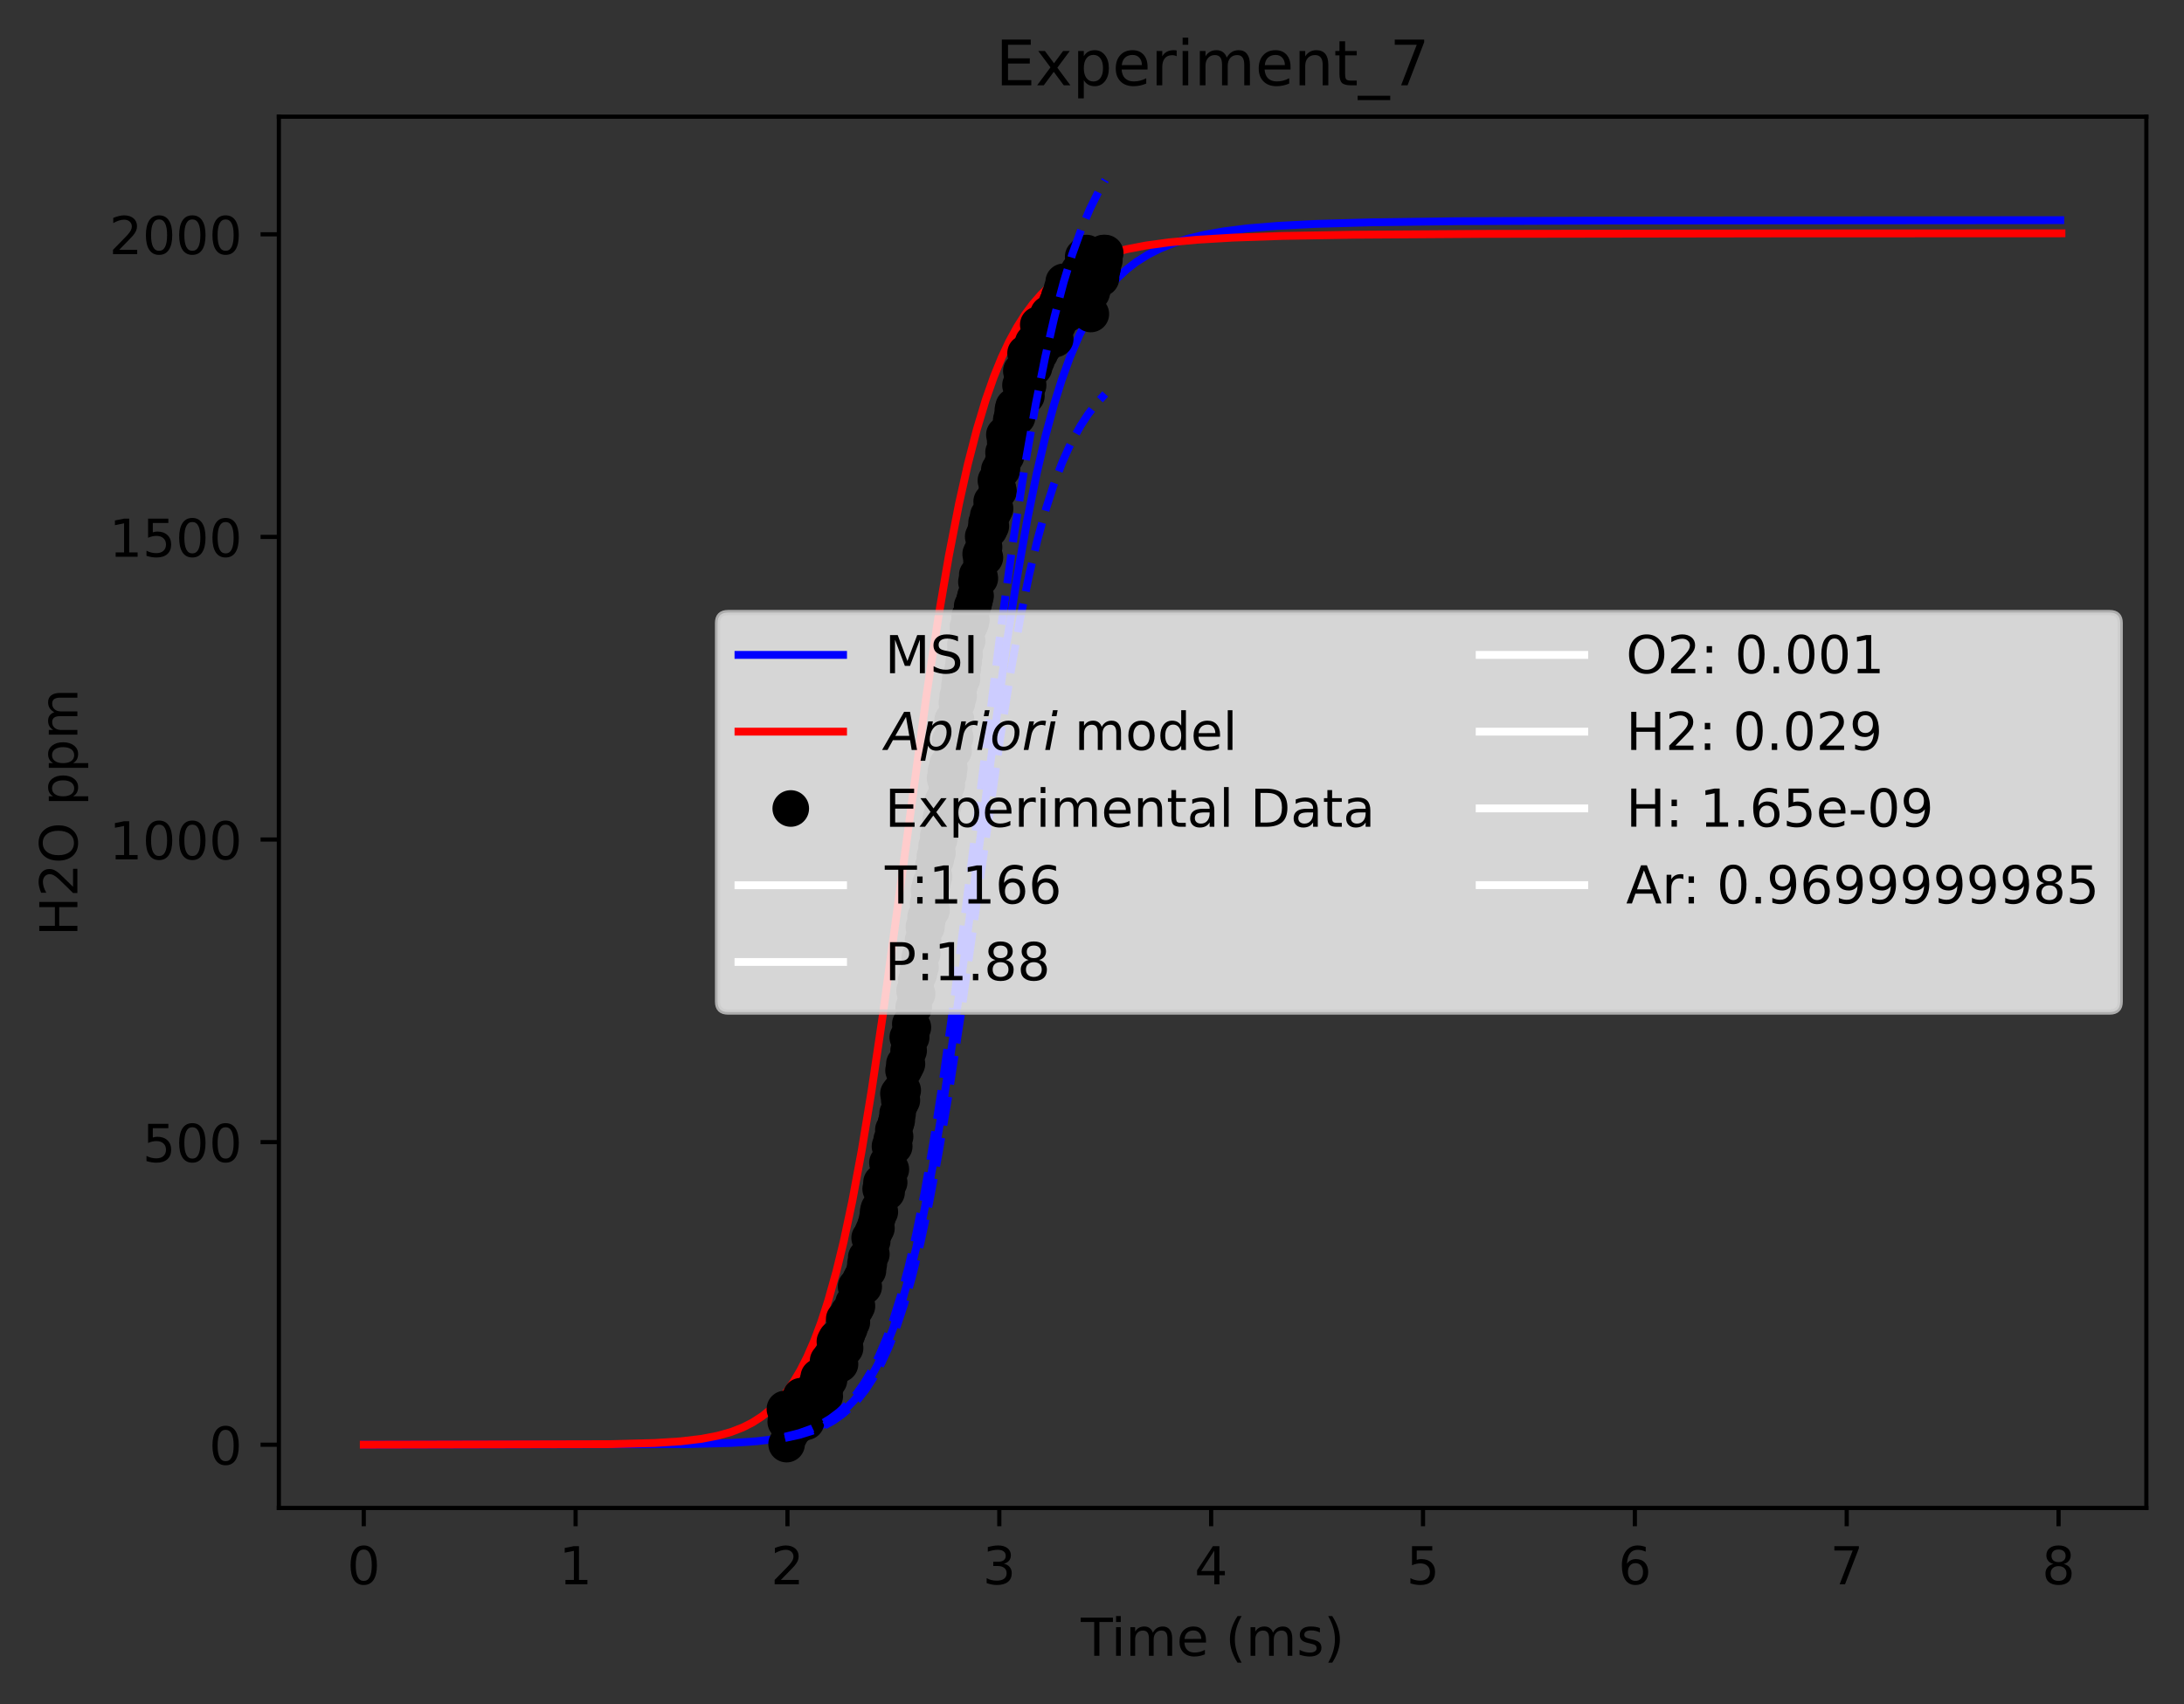 <?xml version="1.0" encoding="utf-8" standalone="no"?>
<!DOCTYPE svg PUBLIC "-//W3C//DTD SVG 1.1//EN"
  "http://www.w3.org/Graphics/SVG/1.1/DTD/svg11.dtd">
<!-- Created with matplotlib (https://matplotlib.org/) -->
<svg height="325.986pt" version="1.1" viewBox="0 0 417.648 325.986" width="417.648pt" xmlns="http://www.w3.org/2000/svg" xmlns:xlink="http://www.w3.org/1999/xlink">
 <rect x="0" y="0" width="417.648" height="325.986" fill="#333333" stroke="none"/>
 <defs>
  <style type="text/css">*{stroke-linecap:butt;stroke-linejoin:round;}</style>
 </defs>
 <g id="figure_1">
  <g id="patch_1">
   <path d="M 0 325.986 
L 417.648 325.986 
L 417.648 0 
L 0 0 
z
" style="fill:none;"/>
  </g>
  <g id="axes_1">
   <g id="patch_2">
    <path d="M 53.328 288.43 
L 410.448 288.43 
L 410.448 22.318 
L 53.328 22.318 
z
" style="fill:none;"/>
   </g>
   <g id="matplotlib.axis_1">
    <g id="xtick_1">
     <g id="line2d_1">
      <defs>
       <path d="M 0 0 
L 0 3.5 
" id="m7477ed751a" style="stroke:#000000;stroke-width:0.8;"/>
      </defs>
      <g>
       <use style="stroke:#000000;stroke-width:0.8;" x="69.561" xlink:href="#m7477ed751a" y="288.43"/>
      </g>
     </g>
     <g id="text_1">
      <!-- 0 -->
      <g transform="translate(66.38 303.029)scale(0.1 -0.1)">
       <defs>
        <path d="M 31.781 66.406 
Q 24.172 66.406 20.328 58.906 
Q 16.5 51.422 16.5 36.375 
Q 16.5 21.391 20.328 13.891 
Q 24.172 6.391 31.781 6.391 
Q 39.453 6.391 43.281 13.891 
Q 47.125 21.391 47.125 36.375 
Q 47.125 51.422 43.281 58.906 
Q 39.453 66.406 31.781 66.406 
z
M 31.781 74.219 
Q 44.047 74.219 50.516 64.516 
Q 56.984 54.828 56.984 36.375 
Q 56.984 17.969 50.516 8.266 
Q 44.047 -1.422 31.781 -1.422 
Q 19.531 -1.422 13.062 8.266 
Q 6.594 17.969 6.594 36.375 
Q 6.594 54.828 13.062 64.516 
Q 19.531 74.219 31.781 74.219 
z
" id="DejaVuSans-48"/>
       </defs>
       <use xlink:href="#DejaVuSans-48"/>
      </g>
     </g>
    </g>
    <g id="xtick_2">
     <g id="line2d_2">
      <g>
       <use style="stroke:#000000;stroke-width:0.8;" x="110.073" xlink:href="#m7477ed751a" y="288.43"/>
      </g>
     </g>
     <g id="text_2">
      <!-- 1 -->
      <g transform="translate(106.892 303.029)scale(0.1 -0.1)">
       <defs>
        <path d="M 12.406 8.297 
L 28.516 8.297 
L 28.516 63.922 
L 10.984 60.406 
L 10.984 69.391 
L 28.422 72.906 
L 38.281 72.906 
L 38.281 8.297 
L 54.391 8.297 
L 54.391 0 
L 12.406 0 
z
" id="DejaVuSans-49"/>
       </defs>
       <use xlink:href="#DejaVuSans-49"/>
      </g>
     </g>
    </g>
    <g id="xtick_3">
     <g id="line2d_3">
      <g>
       <use style="stroke:#000000;stroke-width:0.8;" x="150.586" xlink:href="#m7477ed751a" y="288.43"/>
      </g>
     </g>
     <g id="text_3">
      <!-- 2 -->
      <g transform="translate(147.404 303.029)scale(0.1 -0.1)">
       <defs>
        <path d="M 19.188 8.297 
L 53.609 8.297 
L 53.609 0 
L 7.328 0 
L 7.328 8.297 
Q 12.938 14.109 22.625 23.891 
Q 32.328 33.688 34.812 36.531 
Q 39.547 41.844 41.422 45.531 
Q 43.312 49.219 43.312 52.781 
Q 43.312 58.594 39.234 62.25 
Q 35.156 65.922 28.609 65.922 
Q 23.969 65.922 18.812 64.312 
Q 13.672 62.703 7.812 59.422 
L 7.812 69.391 
Q 13.766 71.781 18.938 73 
Q 24.125 74.219 28.422 74.219 
Q 39.75 74.219 46.484 68.547 
Q 53.219 62.891 53.219 53.422 
Q 53.219 48.922 51.531 44.891 
Q 49.859 40.875 45.406 35.406 
Q 44.188 33.984 37.641 27.219 
Q 31.109 20.453 19.188 8.297 
z
" id="DejaVuSans-50"/>
       </defs>
       <use xlink:href="#DejaVuSans-50"/>
      </g>
     </g>
    </g>
    <g id="xtick_4">
     <g id="line2d_4">
      <g>
       <use style="stroke:#000000;stroke-width:0.8;" x="191.098" xlink:href="#m7477ed751a" y="288.43"/>
      </g>
     </g>
     <g id="text_4">
      <!-- 3 -->
      <g transform="translate(187.917 303.029)scale(0.1 -0.1)">
       <defs>
        <path d="M 40.578 39.312 
Q 47.656 37.797 51.625 33 
Q 55.609 28.219 55.609 21.188 
Q 55.609 10.406 48.188 4.484 
Q 40.766 -1.422 27.094 -1.422 
Q 22.516 -1.422 17.656 -0.516 
Q 12.797 0.391 7.625 2.203 
L 7.625 11.719 
Q 11.719 9.328 16.594 8.109 
Q 21.484 6.891 26.812 6.891 
Q 36.078 6.891 40.938 10.547 
Q 45.797 14.203 45.797 21.188 
Q 45.797 27.641 41.281 31.266 
Q 36.766 34.906 28.719 34.906 
L 20.219 34.906 
L 20.219 43.016 
L 29.109 43.016 
Q 36.375 43.016 40.234 45.922 
Q 44.094 48.828 44.094 54.297 
Q 44.094 59.906 40.109 62.906 
Q 36.141 65.922 28.719 65.922 
Q 24.656 65.922 20.016 65.031 
Q 15.375 64.156 9.812 62.312 
L 9.812 71.094 
Q 15.438 72.656 20.344 73.438 
Q 25.25 74.219 29.594 74.219 
Q 40.828 74.219 47.359 69.109 
Q 53.906 64.016 53.906 55.328 
Q 53.906 49.266 50.438 45.094 
Q 46.969 40.922 40.578 39.312 
z
" id="DejaVuSans-51"/>
       </defs>
       <use xlink:href="#DejaVuSans-51"/>
      </g>
     </g>
    </g>
    <g id="xtick_5">
     <g id="line2d_5">
      <g>
       <use style="stroke:#000000;stroke-width:0.8;" x="231.61" xlink:href="#m7477ed751a" y="288.43"/>
      </g>
     </g>
     <g id="text_5">
      <!-- 4 -->
      <g transform="translate(228.429 303.029)scale(0.1 -0.1)">
       <defs>
        <path d="M 37.797 64.312 
L 12.891 25.391 
L 37.797 25.391 
z
M 35.203 72.906 
L 47.609 72.906 
L 47.609 25.391 
L 58.016 25.391 
L 58.016 17.188 
L 47.609 17.188 
L 47.609 0 
L 37.797 0 
L 37.797 17.188 
L 4.891 17.188 
L 4.891 26.703 
z
" id="DejaVuSans-52"/>
       </defs>
       <use xlink:href="#DejaVuSans-52"/>
      </g>
     </g>
    </g>
    <g id="xtick_6">
     <g id="line2d_6">
      <g>
       <use style="stroke:#000000;stroke-width:0.8;" x="272.122" xlink:href="#m7477ed751a" y="288.43"/>
      </g>
     </g>
     <g id="text_6">
      <!-- 5 -->
      <g transform="translate(268.941 303.029)scale(0.1 -0.1)">
       <defs>
        <path d="M 10.797 72.906 
L 49.516 72.906 
L 49.516 64.594 
L 19.828 64.594 
L 19.828 46.734 
Q 21.969 47.469 24.109 47.828 
Q 26.266 48.188 28.422 48.188 
Q 40.625 48.188 47.75 41.5 
Q 54.891 34.812 54.891 23.391 
Q 54.891 11.625 47.562 5.094 
Q 40.234 -1.422 26.906 -1.422 
Q 22.312 -1.422 17.547 -0.641 
Q 12.797 0.141 7.719 1.703 
L 7.719 11.625 
Q 12.109 9.234 16.797 8.062 
Q 21.484 6.891 26.703 6.891 
Q 35.156 6.891 40.078 11.328 
Q 45.016 15.766 45.016 23.391 
Q 45.016 31 40.078 35.438 
Q 35.156 39.891 26.703 39.891 
Q 22.75 39.891 18.812 39.016 
Q 14.891 38.141 10.797 36.281 
z
" id="DejaVuSans-53"/>
       </defs>
       <use xlink:href="#DejaVuSans-53"/>
      </g>
     </g>
    </g>
    <g id="xtick_7">
     <g id="line2d_7">
      <g>
       <use style="stroke:#000000;stroke-width:0.8;" x="312.635" xlink:href="#m7477ed751a" y="288.43"/>
      </g>
     </g>
     <g id="text_7">
      <!-- 6 -->
      <g transform="translate(309.454 303.029)scale(0.1 -0.1)">
       <defs>
        <path d="M 33.016 40.375 
Q 26.375 40.375 22.484 35.828 
Q 18.609 31.297 18.609 23.391 
Q 18.609 15.531 22.484 10.953 
Q 26.375 6.391 33.016 6.391 
Q 39.656 6.391 43.531 10.953 
Q 47.406 15.531 47.406 23.391 
Q 47.406 31.297 43.531 35.828 
Q 39.656 40.375 33.016 40.375 
z
M 52.594 71.297 
L 52.594 62.312 
Q 48.875 64.062 45.094 64.984 
Q 41.312 65.922 37.594 65.922 
Q 27.828 65.922 22.672 59.328 
Q 17.531 52.734 16.797 39.406 
Q 19.672 43.656 24.016 45.922 
Q 28.375 48.188 33.594 48.188 
Q 44.578 48.188 50.953 41.516 
Q 57.328 34.859 57.328 23.391 
Q 57.328 12.156 50.688 5.359 
Q 44.047 -1.422 33.016 -1.422 
Q 20.359 -1.422 13.672 8.266 
Q 6.984 17.969 6.984 36.375 
Q 6.984 53.656 15.188 63.938 
Q 23.391 74.219 37.203 74.219 
Q 40.922 74.219 44.703 73.484 
Q 48.484 72.75 52.594 71.297 
z
" id="DejaVuSans-54"/>
       </defs>
       <use xlink:href="#DejaVuSans-54"/>
      </g>
     </g>
    </g>
    <g id="xtick_8">
     <g id="line2d_8">
      <g>
       <use style="stroke:#000000;stroke-width:0.8;" x="353.147" xlink:href="#m7477ed751a" y="288.43"/>
      </g>
     </g>
     <g id="text_8">
      <!-- 7 -->
      <g transform="translate(349.966 303.029)scale(0.1 -0.1)">
       <defs>
        <path d="M 8.203 72.906 
L 55.078 72.906 
L 55.078 68.703 
L 28.609 0 
L 18.312 0 
L 43.219 64.594 
L 8.203 64.594 
z
" id="DejaVuSans-55"/>
       </defs>
       <use xlink:href="#DejaVuSans-55"/>
      </g>
     </g>
    </g>
    <g id="xtick_9">
     <g id="line2d_9">
      <g>
       <use style="stroke:#000000;stroke-width:0.8;" x="393.659" xlink:href="#m7477ed751a" y="288.43"/>
      </g>
     </g>
     <g id="text_9">
      <!-- 8 -->
      <g transform="translate(390.478 303.029)scale(0.1 -0.1)">
       <defs>
        <path d="M 31.781 34.625 
Q 24.75 34.625 20.719 30.859 
Q 16.703 27.094 16.703 20.516 
Q 16.703 13.922 20.719 10.156 
Q 24.75 6.391 31.781 6.391 
Q 38.812 6.391 42.859 10.172 
Q 46.922 13.969 46.922 20.516 
Q 46.922 27.094 42.891 30.859 
Q 38.875 34.625 31.781 34.625 
z
M 21.922 38.812 
Q 15.578 40.375 12.031 44.719 
Q 8.5 49.078 8.5 55.328 
Q 8.5 64.062 14.719 69.141 
Q 20.953 74.219 31.781 74.219 
Q 42.672 74.219 48.875 69.141 
Q 55.078 64.062 55.078 55.328 
Q 55.078 49.078 51.531 44.719 
Q 48 40.375 41.703 38.812 
Q 48.828 37.156 52.797 32.312 
Q 56.781 27.484 56.781 20.516 
Q 56.781 9.906 50.312 4.234 
Q 43.844 -1.422 31.781 -1.422 
Q 19.734 -1.422 13.25 4.234 
Q 6.781 9.906 6.781 20.516 
Q 6.781 27.484 10.781 32.312 
Q 14.797 37.156 21.922 38.812 
z
M 18.312 54.391 
Q 18.312 48.734 21.844 45.562 
Q 25.391 42.391 31.781 42.391 
Q 38.141 42.391 41.719 45.562 
Q 45.312 48.734 45.312 54.391 
Q 45.312 60.062 41.719 63.234 
Q 38.141 66.406 31.781 66.406 
Q 25.391 66.406 21.844 63.234 
Q 18.312 60.062 18.312 54.391 
z
" id="DejaVuSans-56"/>
       </defs>
       <use xlink:href="#DejaVuSans-56"/>
      </g>
     </g>
    </g>
    <g id="text_10">
     <!-- Time (ms) -->
     <g transform="translate(206.689 316.707)scale(0.1 -0.1)">
      <defs>
       <path d="M -0.297 72.906 
L 61.375 72.906 
L 61.375 64.594 
L 35.5 64.594 
L 35.5 0 
L 25.594 0 
L 25.594 64.594 
L -0.297 64.594 
z
" id="DejaVuSans-84"/>
       <path d="M 9.422 54.688 
L 18.406 54.688 
L 18.406 0 
L 9.422 0 
z
M 9.422 75.984 
L 18.406 75.984 
L 18.406 64.594 
L 9.422 64.594 
z
" id="DejaVuSans-105"/>
       <path d="M 52 44.188 
Q 55.375 50.25 60.062 53.125 
Q 64.75 56 71.094 56 
Q 79.641 56 84.281 50.016 
Q 88.922 44.047 88.922 33.016 
L 88.922 0 
L 79.891 0 
L 79.891 32.719 
Q 79.891 40.578 77.094 44.375 
Q 74.312 48.188 68.609 48.188 
Q 61.625 48.188 57.562 43.547 
Q 53.516 38.922 53.516 30.906 
L 53.516 0 
L 44.484 0 
L 44.484 32.719 
Q 44.484 40.625 41.703 44.406 
Q 38.922 48.188 33.109 48.188 
Q 26.219 48.188 22.156 43.531 
Q 18.109 38.875 18.109 30.906 
L 18.109 0 
L 9.078 0 
L 9.078 54.688 
L 18.109 54.688 
L 18.109 46.188 
Q 21.188 51.219 25.484 53.609 
Q 29.781 56 35.688 56 
Q 41.656 56 45.828 52.969 
Q 50 49.953 52 44.188 
z
" id="DejaVuSans-109"/>
       <path d="M 56.203 29.594 
L 56.203 25.203 
L 14.891 25.203 
Q 15.484 15.922 20.484 11.062 
Q 25.484 6.203 34.422 6.203 
Q 39.594 6.203 44.453 7.469 
Q 49.312 8.734 54.109 11.281 
L 54.109 2.781 
Q 49.266 0.734 44.188 -0.344 
Q 39.109 -1.422 33.891 -1.422 
Q 20.797 -1.422 13.156 6.188 
Q 5.516 13.812 5.516 26.812 
Q 5.516 40.234 12.766 48.109 
Q 20.016 56 32.328 56 
Q 43.359 56 49.781 48.891 
Q 56.203 41.797 56.203 29.594 
z
M 47.219 32.234 
Q 47.125 39.594 43.094 43.984 
Q 39.062 48.391 32.422 48.391 
Q 24.906 48.391 20.391 44.141 
Q 15.875 39.891 15.188 32.172 
z
" id="DejaVuSans-101"/>
       <path id="DejaVuSans-32"/>
       <path d="M 31 75.875 
Q 24.469 64.656 21.281 53.656 
Q 18.109 42.672 18.109 31.391 
Q 18.109 20.125 21.312 9.062 
Q 24.516 -2 31 -13.188 
L 23.188 -13.188 
Q 15.875 -1.703 12.234 9.375 
Q 8.594 20.453 8.594 31.391 
Q 8.594 42.281 12.203 53.312 
Q 15.828 64.359 23.188 75.875 
z
" id="DejaVuSans-40"/>
       <path d="M 44.281 53.078 
L 44.281 44.578 
Q 40.484 46.531 36.375 47.5 
Q 32.281 48.484 27.875 48.484 
Q 21.188 48.484 17.844 46.438 
Q 14.5 44.391 14.5 40.281 
Q 14.5 37.156 16.891 35.375 
Q 19.281 33.594 26.516 31.984 
L 29.594 31.297 
Q 39.156 29.25 43.188 25.516 
Q 47.219 21.781 47.219 15.094 
Q 47.219 7.469 41.188 3.016 
Q 35.156 -1.422 24.609 -1.422 
Q 20.219 -1.422 15.453 -0.562 
Q 10.688 0.297 5.422 2 
L 5.422 11.281 
Q 10.406 8.688 15.234 7.391 
Q 20.062 6.109 24.812 6.109 
Q 31.156 6.109 34.562 8.281 
Q 37.984 10.453 37.984 14.406 
Q 37.984 18.062 35.516 20.016 
Q 33.062 21.969 24.703 23.781 
L 21.578 24.516 
Q 13.234 26.266 9.516 29.906 
Q 5.812 33.547 5.812 39.891 
Q 5.812 47.609 11.281 51.797 
Q 16.75 56 26.812 56 
Q 31.781 56 36.172 55.266 
Q 40.578 54.547 44.281 53.078 
z
" id="DejaVuSans-115"/>
       <path d="M 8.016 75.875 
L 15.828 75.875 
Q 23.141 64.359 26.781 53.312 
Q 30.422 42.281 30.422 31.391 
Q 30.422 20.453 26.781 9.375 
Q 23.141 -1.703 15.828 -13.188 
L 8.016 -13.188 
Q 14.5 -2 17.703 9.062 
Q 20.906 20.125 20.906 31.391 
Q 20.906 42.672 17.703 53.656 
Q 14.5 64.656 8.016 75.875 
z
" id="DejaVuSans-41"/>
      </defs>
      <use xlink:href="#DejaVuSans-84"/>
      <use x="57.959" xlink:href="#DejaVuSans-105"/>
      <use x="85.742" xlink:href="#DejaVuSans-109"/>
      <use x="183.154" xlink:href="#DejaVuSans-101"/>
      <use x="244.678" xlink:href="#DejaVuSans-32"/>
      <use x="276.465" xlink:href="#DejaVuSans-40"/>
      <use x="315.479" xlink:href="#DejaVuSans-109"/>
      <use x="412.891" xlink:href="#DejaVuSans-115"/>
      <use x="464.99" xlink:href="#DejaVuSans-41"/>
     </g>
    </g>
   </g>
   <g id="matplotlib.axis_2">
    <g id="ytick_1">
     <g id="line2d_10">
      <defs>
       <path d="M 0 0 
L -3.5 0 
" id="m3188c51304" style="stroke:#000000;stroke-width:0.8;"/>
      </defs>
      <g>
       <use style="stroke:#000000;stroke-width:0.8;" x="53.328" xlink:href="#m3188c51304" y="276.334"/>
      </g>
     </g>
     <g id="text_11">
      <!-- 0 -->
      <g transform="translate(39.966 280.133)scale(0.1 -0.1)">
       <use xlink:href="#DejaVuSans-48"/>
      </g>
     </g>
    </g>
    <g id="ytick_2">
     <g id="line2d_11">
      <g>
       <use style="stroke:#000000;stroke-width:0.8;" x="53.328" xlink:href="#m3188c51304" y="218.454"/>
      </g>
     </g>
     <g id="text_12">
      <!-- 500 -->
      <g transform="translate(27.241 222.253)scale(0.1 -0.1)">
       <use xlink:href="#DejaVuSans-53"/>
       <use x="63.623" xlink:href="#DejaVuSans-48"/>
       <use x="127.246" xlink:href="#DejaVuSans-48"/>
      </g>
     </g>
    </g>
    <g id="ytick_3">
     <g id="line2d_12">
      <g>
       <use style="stroke:#000000;stroke-width:0.8;" x="53.328" xlink:href="#m3188c51304" y="160.573"/>
      </g>
     </g>
     <g id="text_13">
      <!-- 1000 -->
      <g transform="translate(20.878 164.373)scale(0.1 -0.1)">
       <use xlink:href="#DejaVuSans-49"/>
       <use x="63.623" xlink:href="#DejaVuSans-48"/>
       <use x="127.246" xlink:href="#DejaVuSans-48"/>
       <use x="190.869" xlink:href="#DejaVuSans-48"/>
      </g>
     </g>
    </g>
    <g id="ytick_4">
     <g id="line2d_13">
      <g>
       <use style="stroke:#000000;stroke-width:0.8;" x="53.328" xlink:href="#m3188c51304" y="102.693"/>
      </g>
     </g>
     <g id="text_14">
      <!-- 1500 -->
      <g transform="translate(20.878 106.492)scale(0.1 -0.1)">
       <use xlink:href="#DejaVuSans-49"/>
       <use x="63.623" xlink:href="#DejaVuSans-53"/>
       <use x="127.246" xlink:href="#DejaVuSans-48"/>
       <use x="190.869" xlink:href="#DejaVuSans-48"/>
      </g>
     </g>
    </g>
    <g id="ytick_5">
     <g id="line2d_14">
      <g>
       <use style="stroke:#000000;stroke-width:0.8;" x="53.328" xlink:href="#m3188c51304" y="44.812"/>
      </g>
     </g>
     <g id="text_15">
      <!-- 2000 -->
      <g transform="translate(20.878 48.612)scale(0.1 -0.1)">
       <use xlink:href="#DejaVuSans-50"/>
       <use x="63.623" xlink:href="#DejaVuSans-48"/>
       <use x="127.246" xlink:href="#DejaVuSans-48"/>
       <use x="190.869" xlink:href="#DejaVuSans-48"/>
      </g>
     </g>
    </g>
    <g id="text_16">
     <!-- H2O ppm -->
     <g transform="translate(14.798 179.059)rotate(-90)scale(0.1 -0.1)">
      <defs>
       <path d="M 9.812 72.906 
L 19.672 72.906 
L 19.672 43.016 
L 55.516 43.016 
L 55.516 72.906 
L 65.375 72.906 
L 65.375 0 
L 55.516 0 
L 55.516 34.719 
L 19.672 34.719 
L 19.672 0 
L 9.812 0 
z
" id="DejaVuSans-72"/>
       <path d="M 39.406 66.219 
Q 28.656 66.219 22.328 58.203 
Q 16.016 50.203 16.016 36.375 
Q 16.016 22.609 22.328 14.594 
Q 28.656 6.594 39.406 6.594 
Q 50.141 6.594 56.422 14.594 
Q 62.703 22.609 62.703 36.375 
Q 62.703 50.203 56.422 58.203 
Q 50.141 66.219 39.406 66.219 
z
M 39.406 74.219 
Q 54.734 74.219 63.906 63.938 
Q 73.094 53.656 73.094 36.375 
Q 73.094 19.141 63.906 8.859 
Q 54.734 -1.422 39.406 -1.422 
Q 24.031 -1.422 14.812 8.828 
Q 5.609 19.094 5.609 36.375 
Q 5.609 53.656 14.812 63.938 
Q 24.031 74.219 39.406 74.219 
z
" id="DejaVuSans-79"/>
       <path d="M 18.109 8.203 
L 18.109 -20.797 
L 9.078 -20.797 
L 9.078 54.688 
L 18.109 54.688 
L 18.109 46.391 
Q 20.953 51.266 25.266 53.625 
Q 29.594 56 35.594 56 
Q 45.562 56 51.781 48.094 
Q 58.016 40.188 58.016 27.297 
Q 58.016 14.406 51.781 6.484 
Q 45.562 -1.422 35.594 -1.422 
Q 29.594 -1.422 25.266 0.953 
Q 20.953 3.328 18.109 8.203 
z
M 48.688 27.297 
Q 48.688 37.203 44.609 42.844 
Q 40.531 48.484 33.406 48.484 
Q 26.266 48.484 22.188 42.844 
Q 18.109 37.203 18.109 27.297 
Q 18.109 17.391 22.188 11.75 
Q 26.266 6.109 33.406 6.109 
Q 40.531 6.109 44.609 11.75 
Q 48.688 17.391 48.688 27.297 
z
" id="DejaVuSans-112"/>
      </defs>
      <use xlink:href="#DejaVuSans-72"/>
      <use x="75.195" xlink:href="#DejaVuSans-50"/>
      <use x="138.818" xlink:href="#DejaVuSans-79"/>
      <use x="217.529" xlink:href="#DejaVuSans-32"/>
      <use x="249.316" xlink:href="#DejaVuSans-112"/>
      <use x="312.793" xlink:href="#DejaVuSans-112"/>
      <use x="376.27" xlink:href="#DejaVuSans-109"/>
     </g>
    </g>
   </g>
   <g id="line2d_15">
    <path clip-path="url(#p62b2668167)" d="M 69.695 276.334 
L 131.206 276.23 
L 139.83 275.998 
L 144.682 275.677 
L 148.455 275.225 
L 151.679 274.598 
L 153.98 273.948 
L 156.281 273.061 
L 158.199 272.082 
L 160.116 270.82 
L 161.65 269.555 
L 163.185 268.014 
L 164.719 266.14 
L 166.253 263.871 
L 167.787 261.134 
L 169.321 257.851 
L 170.752 254.224 
L 172.151 250.078 
L 173.625 245.002 
L 175.159 238.874 
L 176.687 231.866 
L 178.375 223.026 
L 180.107 212.789 
L 182.124 199.494 
L 184.685 180.955 
L 192.367 123.971 
L 194.452 110.682 
L 196.443 99.457 
L 198.264 90.513 
L 199.955 83.306 
L 201.567 77.361 
L 202.979 72.837 
L 204.599 68.346 
L 206.409 64.113 
L 208.218 60.588 
L 210.028 57.658 
L 211.838 55.226 
L 213.647 53.206 
L 215.457 51.528 
L 217.266 50.13 
L 219.528 48.703 
L 221.79 47.56 
L 224.505 46.479 
L 227.219 45.641 
L 230.386 44.891 
L 234.005 44.254 
L 238.529 43.686 
L 244.412 43.196 
L 251.622 42.826 
L 262.193 42.525 
L 278.67 42.312 
L 308.777 42.181 
L 391.955 42.111 
L 393.984 42.11 
L 393.984 42.11 
" style="fill:none;stroke:#0000ff;stroke-linecap:square;stroke-width:1.5;"/>
   </g>
   <g id="line2d_16">
    <path clip-path="url(#p62b2668167)" d="M 69.561 276.334 
L 116.789 276.228 
L 125.228 276.006 
L 130.191 275.687 
L 134.162 275.215 
L 137.252 274.621 
L 139.828 273.895 
L 142.036 273.038 
L 143.876 272.105 
L 145.716 270.917 
L 147.188 269.739 
L 148.66 268.316 
L 150.132 266.601 
L 151.672 264.435 
L 153.014 262.189 
L 154.355 259.554 
L 155.696 256.478 
L 157.037 252.904 
L 158.378 248.778 
L 159.944 243.191 
L 161.359 237.375 
L 162.986 229.734 
L 164.789 220.055 
L 166.679 208.593 
L 168.809 194.271 
L 171.719 173.04 
L 177.198 132.821 
L 179.493 117.771 
L 181.441 106.374 
L 183.39 96.365 
L 185.094 88.749 
L 186.799 82.149 
L 188.499 76.5 
L 190.069 72.027 
L 191.576 68.327 
L 192.989 65.327 
L 194.514 62.535 
L 196.039 60.142 
L 197.563 58.093 
L 199.088 56.338 
L 201.121 54.382 
L 203.154 52.786 
L 205.187 51.482 
L 207.22 50.411 
L 209.761 49.335 
L 212.302 48.485 
L 215.501 47.66 
L 219.138 46.962 
L 223.503 46.363 
L 228.965 45.855 
L 235.8 45.451 
L 245.229 45.13 
L 258.811 44.899 
L 283.297 44.738 
L 338.827 44.651 
L 394.215 44.629 
L 394.215 44.629 
" style="fill:none;stroke:#ff0000;stroke-linecap:square;stroke-width:1.5;"/>
   </g>
   <g id="line2d_17">
    <defs>
     <path d="M 0 3 
C 0.796 3 1.559 2.684 2.121 2.121 
C 2.684 1.559 3 0.796 3 0 
C 3 -0.796 2.684 -1.559 2.121 -2.121 
C 1.559 -2.684 0.796 -3 0 -3 
C -0.796 -3 -1.559 -2.684 -2.121 -2.121 
C -2.684 -1.559 -3 -0.796 -3 0 
C -3 0.796 -2.684 1.559 -2.121 2.121 
C -1.559 2.684 -0.796 3 0 3 
z
" id="mcc954e2852" style="stroke:#000000;"/>
    </defs>
    <g clip-path="url(#p62b2668167)">
     <use style="stroke:#000000;" x="150.099" xlink:href="#mcc954e2852" y="269.502"/>
     <use style="stroke:#000000;" x="150.261" xlink:href="#mcc954e2852" y="271.948"/>
     <use style="stroke:#000000;" x="150.423" xlink:href="#mcc954e2852" y="276.223"/>
     <use style="stroke:#000000;" x="150.586" xlink:href="#mcc954e2852" y="270.113"/>
     <use style="stroke:#000000;" x="150.748" xlink:href="#mcc954e2852" y="271.948"/>
     <use style="stroke:#000000;" x="150.91" xlink:href="#mcc954e2852" y="270.726"/>
     <use style="stroke:#000000;" x="151.072" xlink:href="#mcc954e2852" y="274.393"/>
     <use style="stroke:#000000;" x="151.234" xlink:href="#mcc954e2852" y="271.948"/>
     <use style="stroke:#000000;" x="151.396" xlink:href="#mcc954e2852" y="270.113"/>
     <use style="stroke:#000000;" x="151.558" xlink:href="#mcc954e2852" y="271.337"/>
     <use style="stroke:#000000;" x="151.72" xlink:href="#mcc954e2852" y="271.337"/>
     <use style="stroke:#000000;" x="151.882" xlink:href="#mcc954e2852" y="273.171"/>
     <use style="stroke:#000000;" x="152.044" xlink:href="#mcc954e2852" y="270.113"/>
     <use style="stroke:#000000;" x="152.206" xlink:href="#mcc954e2852" y="272.56"/>
     <use style="stroke:#000000;" x="152.368" xlink:href="#mcc954e2852" y="271.337"/>
     <use style="stroke:#000000;" x="152.53" xlink:href="#mcc954e2852" y="270.113"/>
     <use style="stroke:#000000;" x="152.692" xlink:href="#mcc954e2852" y="272.56"/>
     <use style="stroke:#000000;" x="152.854" xlink:href="#mcc954e2852" y="270.113"/>
     <use style="stroke:#000000;" x="153.016" xlink:href="#mcc954e2852" y="270.113"/>
     <use style="stroke:#000000;" x="153.178" xlink:href="#mcc954e2852" y="267.051"/>
     <use style="stroke:#000000;" x="153.34" xlink:href="#mcc954e2852" y="270.113"/>
     <use style="stroke:#000000;" x="153.502" xlink:href="#mcc954e2852" y="271.337"/>
     <use style="stroke:#000000;" x="153.664" xlink:href="#mcc954e2852" y="269.502"/>
     <use style="stroke:#000000;" x="153.826" xlink:href="#mcc954e2852" y="269.502"/>
     <use style="stroke:#000000;" x="153.989" xlink:href="#mcc954e2852" y="271.337"/>
     <use style="stroke:#000000;" x="154.151" xlink:href="#mcc954e2852" y="271.948"/>
     <use style="stroke:#000000;" x="154.313" xlink:href="#mcc954e2852" y="270.113"/>
     <use style="stroke:#000000;" x="154.475" xlink:href="#mcc954e2852" y="268.89"/>
     <use style="stroke:#000000;" x="154.637" xlink:href="#mcc954e2852" y="269.502"/>
     <use style="stroke:#000000;" x="154.799" xlink:href="#mcc954e2852" y="268.89"/>
     <use style="stroke:#000000;" x="154.961" xlink:href="#mcc954e2852" y="267.665"/>
     <use style="stroke:#000000;" x="155.123" xlink:href="#mcc954e2852" y="267.665"/>
     <use style="stroke:#000000;" x="155.285" xlink:href="#mcc954e2852" y="267.665"/>
     <use style="stroke:#000000;" x="155.447" xlink:href="#mcc954e2852" y="267.665"/>
     <use style="stroke:#000000;" x="155.609" xlink:href="#mcc954e2852" y="268.277"/>
     <use style="stroke:#000000;" x="155.771" xlink:href="#mcc954e2852" y="267.665"/>
     <use style="stroke:#000000;" x="155.933" xlink:href="#mcc954e2852" y="267.665"/>
     <use style="stroke:#000000;" x="156.095" xlink:href="#mcc954e2852" y="266.439"/>
     <use style="stroke:#000000;" x="156.257" xlink:href="#mcc954e2852" y="264.599"/>
     <use style="stroke:#000000;" x="156.419" xlink:href="#mcc954e2852" y="268.89"/>
     <use style="stroke:#000000;" x="156.581" xlink:href="#mcc954e2852" y="263.37"/>
     <use style="stroke:#000000;" x="156.743" xlink:href="#mcc954e2852" y="265.212"/>
     <use style="stroke:#000000;" x="156.905" xlink:href="#mcc954e2852" y="266.439"/>
     <use style="stroke:#000000;" x="157.067" xlink:href="#mcc954e2852" y="263.985"/>
     <use style="stroke:#000000;" x="157.23" xlink:href="#mcc954e2852" y="263.985"/>
     <use style="stroke:#000000;" x="157.392" xlink:href="#mcc954e2852" y="263.37"/>
     <use style="stroke:#000000;" x="157.554" xlink:href="#mcc954e2852" y="263.985"/>
     <use style="stroke:#000000;" x="157.716" xlink:href="#mcc954e2852" y="267.051"/>
     <use style="stroke:#000000;" x="157.878" xlink:href="#mcc954e2852" y="265.212"/>
     <use style="stroke:#000000;" x="158.04" xlink:href="#mcc954e2852" y="262.757"/>
     <use style="stroke:#000000;" x="158.202" xlink:href="#mcc954e2852" y="262.757"/>
     <use style="stroke:#000000;" x="158.364" xlink:href="#mcc954e2852" y="260.298"/>
     <use style="stroke:#000000;" x="158.526" xlink:href="#mcc954e2852" y="263.985"/>
     <use style="stroke:#000000;" x="158.688" xlink:href="#mcc954e2852" y="262.757"/>
     <use style="stroke:#000000;" x="158.85" xlink:href="#mcc954e2852" y="259.683"/>
     <use style="stroke:#000000;" x="159.012" xlink:href="#mcc954e2852" y="261.527"/>
     <use style="stroke:#000000;" x="159.174" xlink:href="#mcc954e2852" y="262.143"/>
     <use style="stroke:#000000;" x="159.336" xlink:href="#mcc954e2852" y="259.067"/>
     <use style="stroke:#000000;" x="159.498" xlink:href="#mcc954e2852" y="260.298"/>
     <use style="stroke:#000000;" x="159.66" xlink:href="#mcc954e2852" y="256.604"/>
     <use style="stroke:#000000;" x="159.822" xlink:href="#mcc954e2852" y="257.836"/>
     <use style="stroke:#000000;" x="159.984" xlink:href="#mcc954e2852" y="255.987"/>
     <use style="stroke:#000000;" x="160.146" xlink:href="#mcc954e2852" y="257.836"/>
     <use style="stroke:#000000;" x="160.308" xlink:href="#mcc954e2852" y="260.913"/>
     <use style="stroke:#000000;" x="160.471" xlink:href="#mcc954e2852" y="256.604"/>
     <use style="stroke:#000000;" x="160.633" xlink:href="#mcc954e2852" y="260.913"/>
     <use style="stroke:#000000;" x="160.795" xlink:href="#mcc954e2852" y="257.22"/>
     <use style="stroke:#000000;" x="160.957" xlink:href="#mcc954e2852" y="257.22"/>
     <use style="stroke:#000000;" x="161.119" xlink:href="#mcc954e2852" y="257.22"/>
     <use style="stroke:#000000;" x="161.281" xlink:href="#mcc954e2852" y="257.22"/>
     <use style="stroke:#000000;" x="161.443" xlink:href="#mcc954e2852" y="252.285"/>
     <use style="stroke:#000000;" x="161.605" xlink:href="#mcc954e2852" y="257.836"/>
     <use style="stroke:#000000;" x="161.767" xlink:href="#mcc954e2852" y="253.52"/>
     <use style="stroke:#000000;" x="161.929" xlink:href="#mcc954e2852" y="255.371"/>
     <use style="stroke:#000000;" x="162.091" xlink:href="#mcc954e2852" y="254.754"/>
     <use style="stroke:#000000;" x="162.253" xlink:href="#mcc954e2852" y="251.049"/>
     <use style="stroke:#000000;" x="162.415" xlink:href="#mcc954e2852" y="254.137"/>
     <use style="stroke:#000000;" x="162.577" xlink:href="#mcc954e2852" y="251.049"/>
     <use style="stroke:#000000;" x="162.739" xlink:href="#mcc954e2852" y="252.902"/>
     <use style="stroke:#000000;" x="162.901" xlink:href="#mcc954e2852" y="252.902"/>
     <use style="stroke:#000000;" x="163.063" xlink:href="#mcc954e2852" y="250.431"/>
     <use style="stroke:#000000;" x="163.225" xlink:href="#mcc954e2852" y="249.194"/>
     <use style="stroke:#000000;" x="163.387" xlink:href="#mcc954e2852" y="249.194"/>
     <use style="stroke:#000000;" x="163.549" xlink:href="#mcc954e2852" y="250.431"/>
     <use style="stroke:#000000;" x="163.712" xlink:href="#mcc954e2852" y="246.099"/>
     <use style="stroke:#000000;" x="163.874" xlink:href="#mcc954e2852" y="249.813"/>
     <use style="stroke:#000000;" x="164.036" xlink:href="#mcc954e2852" y="246.099"/>
     <use style="stroke:#000000;" x="164.198" xlink:href="#mcc954e2852" y="246.099"/>
     <use style="stroke:#000000;" x="164.36" xlink:href="#mcc954e2852" y="245.478"/>
     <use style="stroke:#000000;" x="164.522" xlink:href="#mcc954e2852" y="244.859"/>
     <use style="stroke:#000000;" x="164.684" xlink:href="#mcc954e2852" y="246.099"/>
     <use style="stroke:#000000;" x="164.846" xlink:href="#mcc954e2852" y="244.238"/>
     <use style="stroke:#000000;" x="165.008" xlink:href="#mcc954e2852" y="245.478"/>
     <use style="stroke:#000000;" x="165.17" xlink:href="#mcc954e2852" y="246.099"/>
     <use style="stroke:#000000;" x="165.332" xlink:href="#mcc954e2852" y="242.998"/>
     <use style="stroke:#000000;" x="165.494" xlink:href="#mcc954e2852" y="241.756"/>
     <use style="stroke:#000000;" x="165.656" xlink:href="#mcc954e2852" y="240.513"/>
     <use style="stroke:#000000;" x="165.818" xlink:href="#mcc954e2852" y="242.376"/>
     <use style="stroke:#000000;" x="165.98" xlink:href="#mcc954e2852" y="242.998"/>
     <use style="stroke:#000000;" x="166.142" xlink:href="#mcc954e2852" y="241.756"/>
     <use style="stroke:#000000;" x="166.304" xlink:href="#mcc954e2852" y="236.78"/>
     <use style="stroke:#000000;" x="166.466" xlink:href="#mcc954e2852" y="239.891"/>
     <use style="stroke:#000000;" x="166.628" xlink:href="#mcc954e2852" y="239.891"/>
     <use style="stroke:#000000;" x="166.79" xlink:href="#mcc954e2852" y="237.403"/>
     <use style="stroke:#000000;" x="166.952" xlink:href="#mcc954e2852" y="235.535"/>
     <use style="stroke:#000000;" x="167.115" xlink:href="#mcc954e2852" y="235.535"/>
     <use style="stroke:#000000;" x="167.277" xlink:href="#mcc954e2852" y="235.535"/>
     <use style="stroke:#000000;" x="167.439" xlink:href="#mcc954e2852" y="234.288"/>
     <use style="stroke:#000000;" x="167.601" xlink:href="#mcc954e2852" y="234.911"/>
     <use style="stroke:#000000;" x="167.763" xlink:href="#mcc954e2852" y="233.04"/>
     <use style="stroke:#000000;" x="167.925" xlink:href="#mcc954e2852" y="231.792"/>
     <use style="stroke:#000000;" x="168.087" xlink:href="#mcc954e2852" y="231.167"/>
     <use style="stroke:#000000;" x="168.249" xlink:href="#mcc954e2852" y="231.792"/>
     <use style="stroke:#000000;" x="168.411" xlink:href="#mcc954e2852" y="227.416"/>
     <use style="stroke:#000000;" x="168.573" xlink:href="#mcc954e2852" y="226.164"/>
     <use style="stroke:#000000;" x="168.735" xlink:href="#mcc954e2852" y="227.416"/>
     <use style="stroke:#000000;" x="168.897" xlink:href="#mcc954e2852" y="228.042"/>
     <use style="stroke:#000000;" x="169.059" xlink:href="#mcc954e2852" y="226.791"/>
     <use style="stroke:#000000;" x="169.221" xlink:href="#mcc954e2852" y="227.416"/>
     <use style="stroke:#000000;" x="169.383" xlink:href="#mcc954e2852" y="226.791"/>
     <use style="stroke:#000000;" x="169.545" xlink:href="#mcc954e2852" y="228.042"/>
     <use style="stroke:#000000;" x="169.707" xlink:href="#mcc954e2852" y="222.403"/>
     <use style="stroke:#000000;" x="169.869" xlink:href="#mcc954e2852" y="223.031"/>
     <use style="stroke:#000000;" x="170.031" xlink:href="#mcc954e2852" y="226.164"/>
     <use style="stroke:#000000;" x="170.193" xlink:href="#mcc954e2852" y="219.263"/>
     <use style="stroke:#000000;" x="170.356" xlink:href="#mcc954e2852" y="223.658"/>
     <use style="stroke:#000000;" x="170.518" xlink:href="#mcc954e2852" y="218.006"/>
     <use style="stroke:#000000;" x="170.68" xlink:href="#mcc954e2852" y="219.263"/>
     <use style="stroke:#000000;" x="170.842" xlink:href="#mcc954e2852" y="216.119"/>
     <use style="stroke:#000000;" x="171.004" xlink:href="#mcc954e2852" y="219.263"/>
     <use style="stroke:#000000;" x="171.166" xlink:href="#mcc954e2852" y="217.377"/>
     <use style="stroke:#000000;" x="171.328" xlink:href="#mcc954e2852" y="214.859"/>
     <use style="stroke:#000000;" x="171.49" xlink:href="#mcc954e2852" y="214.229"/>
     <use style="stroke:#000000;" x="171.652" xlink:href="#mcc954e2852" y="212.968"/>
     <use style="stroke:#000000;" x="171.814" xlink:href="#mcc954e2852" y="209.181"/>
     <use style="stroke:#000000;" x="171.976" xlink:href="#mcc954e2852" y="210.444"/>
     <use style="stroke:#000000;" x="172.138" xlink:href="#mcc954e2852" y="211.076"/>
     <use style="stroke:#000000;" x="172.3" xlink:href="#mcc954e2852" y="208.549"/>
     <use style="stroke:#000000;" x="172.462" xlink:href="#mcc954e2852" y="210.444"/>
     <use style="stroke:#000000;" x="172.624" xlink:href="#mcc954e2852" y="208.549"/>
     <use style="stroke:#000000;" x="172.786" xlink:href="#mcc954e2852" y="204.753"/>
     <use style="stroke:#000000;" x="172.948" xlink:href="#mcc954e2852" y="203.486"/>
     <use style="stroke:#000000;" x="173.11" xlink:href="#mcc954e2852" y="204.12"/>
     <use style="stroke:#000000;" x="173.272" xlink:href="#mcc954e2852" y="203.486"/>
     <use style="stroke:#000000;" x="173.434" xlink:href="#mcc954e2852" y="203.486"/>
     <use style="stroke:#000000;" x="173.597" xlink:href="#mcc954e2852" y="198.41"/>
     <use style="stroke:#000000;" x="173.759" xlink:href="#mcc954e2852" y="200.949"/>
     <use style="stroke:#000000;" x="173.921" xlink:href="#mcc954e2852" y="198.41"/>
     <use style="stroke:#000000;" x="174.083" xlink:href="#mcc954e2852" y="195.866"/>
     <use style="stroke:#000000;" x="174.245" xlink:href="#mcc954e2852" y="198.41"/>
     <use style="stroke:#000000;" x="174.407" xlink:href="#mcc954e2852" y="196.503"/>
     <use style="stroke:#000000;" x="174.569" xlink:href="#mcc954e2852" y="196.503"/>
     <use style="stroke:#000000;" x="174.731" xlink:href="#mcc954e2852" y="192.682"/>
     <use style="stroke:#000000;" x="174.893" xlink:href="#mcc954e2852" y="189.493"/>
     <use style="stroke:#000000;" x="175.055" xlink:href="#mcc954e2852" y="190.131"/>
     <use style="stroke:#000000;" x="175.217" xlink:href="#mcc954e2852" y="187.577"/>
     <use style="stroke:#000000;" x="175.379" xlink:href="#mcc954e2852" y="190.131"/>
     <use style="stroke:#000000;" x="175.541" xlink:href="#mcc954e2852" y="185.659"/>
     <use style="stroke:#000000;" x="175.703" xlink:href="#mcc954e2852" y="186.298"/>
     <use style="stroke:#000000;" x="175.865" xlink:href="#mcc954e2852" y="183.098"/>
     <use style="stroke:#000000;" x="176.027" xlink:href="#mcc954e2852" y="185.018"/>
     <use style="stroke:#000000;" x="176.189" xlink:href="#mcc954e2852" y="182.457"/>
     <use style="stroke:#000000;" x="176.351" xlink:href="#mcc954e2852" y="182.457"/>
     <use style="stroke:#000000;" x="176.513" xlink:href="#mcc954e2852" y="179.893"/>
     <use style="stroke:#000000;" x="176.675" xlink:href="#mcc954e2852" y="177.324"/>
     <use style="stroke:#000000;" x="176.837" xlink:href="#mcc954e2852" y="177.324"/>
     <use style="stroke:#000000;" x="177" xlink:href="#mcc954e2852" y="175.396"/>
     <use style="stroke:#000000;" x="177.162" xlink:href="#mcc954e2852" y="177.324"/>
     <use style="stroke:#000000;" x="177.324" xlink:href="#mcc954e2852" y="176.039"/>
     <use style="stroke:#000000;" x="177.486" xlink:href="#mcc954e2852" y="172.822"/>
     <use style="stroke:#000000;" x="177.648" xlink:href="#mcc954e2852" y="170.243"/>
     <use style="stroke:#000000;" x="177.81" xlink:href="#mcc954e2852" y="171.533"/>
     <use style="stroke:#000000;" x="177.972" xlink:href="#mcc954e2852" y="168.954"/>
     <use style="stroke:#000000;" x="178.134" xlink:href="#mcc954e2852" y="174.108"/>
     <use style="stroke:#000000;" x="178.296" xlink:href="#mcc954e2852" y="168.954"/>
     <use style="stroke:#000000;" x="178.458" xlink:href="#mcc954e2852" y="165.724"/>
     <use style="stroke:#000000;" x="178.62" xlink:href="#mcc954e2852" y="167.662"/>
     <use style="stroke:#000000;" x="178.782" xlink:href="#mcc954e2852" y="163.784"/>
     <use style="stroke:#000000;" x="178.944" xlink:href="#mcc954e2852" y="164.43"/>
     <use style="stroke:#000000;" x="179.106" xlink:href="#mcc954e2852" y="161.841"/>
     <use style="stroke:#000000;" x="179.268" xlink:href="#mcc954e2852" y="163.136"/>
     <use style="stroke:#000000;" x="179.43" xlink:href="#mcc954e2852" y="159.897"/>
     <use style="stroke:#000000;" x="179.592" xlink:href="#mcc954e2852" y="160.545"/>
     <use style="stroke:#000000;" x="179.754" xlink:href="#mcc954e2852" y="158.6"/>
     <use style="stroke:#000000;" x="179.916" xlink:href="#mcc954e2852" y="156.652"/>
     <use style="stroke:#000000;" x="180.078" xlink:href="#mcc954e2852" y="156.003"/>
     <use style="stroke:#000000;" x="180.241" xlink:href="#mcc954e2852" y="153.401"/>
     <use style="stroke:#000000;" x="180.403" xlink:href="#mcc954e2852" y="154.053"/>
     <use style="stroke:#000000;" x="180.565" xlink:href="#mcc954e2852" y="152.751"/>
     <use style="stroke:#000000;" x="180.727" xlink:href="#mcc954e2852" y="148.842"/>
     <use style="stroke:#000000;" x="180.889" xlink:href="#mcc954e2852" y="147.537"/>
     <use style="stroke:#000000;" x="181.051" xlink:href="#mcc954e2852" y="150.145"/>
     <use style="stroke:#000000;" x="181.213" xlink:href="#mcc954e2852" y="146.231"/>
     <use style="stroke:#000000;" x="181.375" xlink:href="#mcc954e2852" y="148.189"/>
     <use style="stroke:#000000;" x="181.537" xlink:href="#mcc954e2852" y="146.885"/>
     <use style="stroke:#000000;" x="181.699" xlink:href="#mcc954e2852" y="141.654"/>
     <use style="stroke:#000000;" x="181.861" xlink:href="#mcc954e2852" y="141.654"/>
     <use style="stroke:#000000;" x="182.023" xlink:href="#mcc954e2852" y="142.308"/>
     <use style="stroke:#000000;" x="182.185" xlink:href="#mcc954e2852" y="137.722"/>
     <use style="stroke:#000000;" x="182.347" xlink:href="#mcc954e2852" y="143.617"/>
     <use style="stroke:#000000;" x="182.509" xlink:href="#mcc954e2852" y="138.378"/>
     <use style="stroke:#000000;" x="182.671" xlink:href="#mcc954e2852" y="141"/>
     <use style="stroke:#000000;" x="182.833" xlink:href="#mcc954e2852" y="137.722"/>
     <use style="stroke:#000000;" x="182.995" xlink:href="#mcc954e2852" y="134.439"/>
     <use style="stroke:#000000;" x="183.157" xlink:href="#mcc954e2852" y="133.124"/>
     <use style="stroke:#000000;" x="183.319" xlink:href="#mcc954e2852" y="133.124"/>
     <use style="stroke:#000000;" x="183.482" xlink:href="#mcc954e2852" y="131.15"/>
     <use style="stroke:#000000;" x="183.644" xlink:href="#mcc954e2852" y="129.834"/>
     <use style="stroke:#000000;" x="183.806" xlink:href="#mcc954e2852" y="129.174"/>
     <use style="stroke:#000000;" x="183.968" xlink:href="#mcc954e2852" y="129.834"/>
     <use style="stroke:#000000;" x="184.13" xlink:href="#mcc954e2852" y="127.855"/>
     <use style="stroke:#000000;" x="184.292" xlink:href="#mcc954e2852" y="126.537"/>
     <use style="stroke:#000000;" x="184.454" xlink:href="#mcc954e2852" y="125.216"/>
     <use style="stroke:#000000;" x="184.616" xlink:href="#mcc954e2852" y="123.234"/>
     <use style="stroke:#000000;" x="184.778" xlink:href="#mcc954e2852" y="122.574"/>
     <use style="stroke:#000000;" x="184.94" xlink:href="#mcc954e2852" y="122.574"/>
     <use style="stroke:#000000;" x="185.102" xlink:href="#mcc954e2852" y="119.926"/>
     <use style="stroke:#000000;" x="185.264" xlink:href="#mcc954e2852" y="119.926"/>
     <use style="stroke:#000000;" x="185.426" xlink:href="#mcc954e2852" y="117.938"/>
     <use style="stroke:#000000;" x="185.588" xlink:href="#mcc954e2852" y="119.264"/>
     <use style="stroke:#000000;" x="185.75" xlink:href="#mcc954e2852" y="118.602"/>
     <use style="stroke:#000000;" x="185.912" xlink:href="#mcc954e2852" y="115.949"/>
     <use style="stroke:#000000;" x="186.074" xlink:href="#mcc954e2852" y="115.949"/>
     <use style="stroke:#000000;" x="186.236" xlink:href="#mcc954e2852" y="115.285"/>
     <use style="stroke:#000000;" x="186.398" xlink:href="#mcc954e2852" y="114.621"/>
     <use style="stroke:#000000;" x="186.56" xlink:href="#mcc954e2852" y="113.957"/>
     <use style="stroke:#000000;" x="186.723" xlink:href="#mcc954e2852" y="111.299"/>
     <use style="stroke:#000000;" x="186.885" xlink:href="#mcc954e2852" y="109.967"/>
     <use style="stroke:#000000;" x="187.047" xlink:href="#mcc954e2852" y="110.632"/>
     <use style="stroke:#000000;" x="187.209" xlink:href="#mcc954e2852" y="109.967"/>
     <use style="stroke:#000000;" x="187.371" xlink:href="#mcc954e2852" y="110.632"/>
     <use style="stroke:#000000;" x="187.533" xlink:href="#mcc954e2852" y="105.969"/>
     <use style="stroke:#000000;" x="187.695" xlink:href="#mcc954e2852" y="107.303"/>
     <use style="stroke:#000000;" x="187.857" xlink:href="#mcc954e2852" y="105.302"/>
     <use style="stroke:#000000;" x="188.019" xlink:href="#mcc954e2852" y="102.631"/>
     <use style="stroke:#000000;" x="188.181" xlink:href="#mcc954e2852" y="104.634"/>
     <use style="stroke:#000000;" x="188.343" xlink:href="#mcc954e2852" y="106.636"/>
     <use style="stroke:#000000;" x="188.505" xlink:href="#mcc954e2852" y="101.293"/>
     <use style="stroke:#000000;" x="188.667" xlink:href="#mcc954e2852" y="99.956"/>
     <use style="stroke:#000000;" x="188.829" xlink:href="#mcc954e2852" y="101.293"/>
     <use style="stroke:#000000;" x="188.991" xlink:href="#mcc954e2852" y="98.617"/>
     <use style="stroke:#000000;" x="189.153" xlink:href="#mcc954e2852" y="101.293"/>
     <use style="stroke:#000000;" x="189.315" xlink:href="#mcc954e2852" y="99.956"/>
     <use style="stroke:#000000;" x="189.477" xlink:href="#mcc954e2852" y="100.625"/>
     <use style="stroke:#000000;" x="189.639" xlink:href="#mcc954e2852" y="95.937"/>
     <use style="stroke:#000000;" x="189.801" xlink:href="#mcc954e2852" y="96.607"/>
     <use style="stroke:#000000;" x="189.963" xlink:href="#mcc954e2852" y="97.948"/>
     <use style="stroke:#000000;" x="190.126" xlink:href="#mcc954e2852" y="96.607"/>
     <use style="stroke:#000000;" x="190.288" xlink:href="#mcc954e2852" y="97.277"/>
     <use style="stroke:#000000;" x="190.45" xlink:href="#mcc954e2852" y="91.909"/>
     <use style="stroke:#000000;" x="190.612" xlink:href="#mcc954e2852" y="93.924"/>
     <use style="stroke:#000000;" x="190.774" xlink:href="#mcc954e2852" y="93.252"/>
     <use style="stroke:#000000;" x="190.936" xlink:href="#mcc954e2852" y="93.924"/>
     <use style="stroke:#000000;" x="191.098" xlink:href="#mcc954e2852" y="89.891"/>
     <use style="stroke:#000000;" x="191.26" xlink:href="#mcc954e2852" y="89.891"/>
     <use style="stroke:#000000;" x="191.422" xlink:href="#mcc954e2852" y="89.891"/>
     <use style="stroke:#000000;" x="191.584" xlink:href="#mcc954e2852" y="89.891"/>
     <use style="stroke:#000000;" x="191.746" xlink:href="#mcc954e2852" y="88.546"/>
     <use style="stroke:#000000;" x="191.908" xlink:href="#mcc954e2852" y="86.525"/>
     <use style="stroke:#000000;" x="192.07" xlink:href="#mcc954e2852" y="83.152"/>
     <use style="stroke:#000000;" x="192.232" xlink:href="#mcc954e2852" y="84.502"/>
     <use style="stroke:#000000;" x="192.394" xlink:href="#mcc954e2852" y="87.199"/>
     <use style="stroke:#000000;" x="192.556" xlink:href="#mcc954e2852" y="85.851"/>
     <use style="stroke:#000000;" x="192.718" xlink:href="#mcc954e2852" y="85.177"/>
     <use style="stroke:#000000;" x="192.88" xlink:href="#mcc954e2852" y="83.152"/>
     <use style="stroke:#000000;" x="193.042" xlink:href="#mcc954e2852" y="83.827"/>
     <use style="stroke:#000000;" x="193.204" xlink:href="#mcc954e2852" y="81.801"/>
     <use style="stroke:#000000;" x="193.367" xlink:href="#mcc954e2852" y="80.45"/>
     <use style="stroke:#000000;" x="193.529" xlink:href="#mcc954e2852" y="79.774"/>
     <use style="stroke:#000000;" x="193.691" xlink:href="#mcc954e2852" y="78.42"/>
     <use style="stroke:#000000;" x="193.853" xlink:href="#mcc954e2852" y="77.744"/>
     <use style="stroke:#000000;" x="194.015" xlink:href="#mcc954e2852" y="79.774"/>
     <use style="stroke:#000000;" x="194.177" xlink:href="#mcc954e2852" y="77.744"/>
     <use style="stroke:#000000;" x="194.339" xlink:href="#mcc954e2852" y="79.097"/>
     <use style="stroke:#000000;" x="194.501" xlink:href="#mcc954e2852" y="79.774"/>
     <use style="stroke:#000000;" x="194.663" xlink:href="#mcc954e2852" y="77.744"/>
     <use style="stroke:#000000;" x="194.825" xlink:href="#mcc954e2852" y="77.067"/>
     <use style="stroke:#000000;" x="194.987" xlink:href="#mcc954e2852" y="77.067"/>
     <use style="stroke:#000000;" x="195.149" xlink:href="#mcc954e2852" y="73.677"/>
     <use style="stroke:#000000;" x="195.311" xlink:href="#mcc954e2852" y="70.962"/>
     <use style="stroke:#000000;" x="195.473" xlink:href="#mcc954e2852" y="72.999"/>
     <use style="stroke:#000000;" x="195.635" xlink:href="#mcc954e2852" y="72.319"/>
     <use style="stroke:#000000;" x="195.797" xlink:href="#mcc954e2852" y="71.64"/>
     <use style="stroke:#000000;" x="195.959" xlink:href="#mcc954e2852" y="72.999"/>
     <use style="stroke:#000000;" x="196.121" xlink:href="#mcc954e2852" y="67.561"/>
     <use style="stroke:#000000;" x="196.283" xlink:href="#mcc954e2852" y="75.711"/>
     <use style="stroke:#000000;" x="196.445" xlink:href="#mcc954e2852" y="71.64"/>
     <use style="stroke:#000000;" x="196.608" xlink:href="#mcc954e2852" y="73.677"/>
     <use style="stroke:#000000;" x="196.77" xlink:href="#mcc954e2852" y="70.281"/>
     <use style="stroke:#000000;" x="196.932" xlink:href="#mcc954e2852" y="70.962"/>
     <use style="stroke:#000000;" x="197.094" xlink:href="#mcc954e2852" y="68.922"/>
     <use style="stroke:#000000;" x="197.256" xlink:href="#mcc954e2852" y="69.602"/>
     <use style="stroke:#000000;" x="197.418" xlink:href="#mcc954e2852" y="68.922"/>
     <use style="stroke:#000000;" x="197.58" xlink:href="#mcc954e2852" y="65.518"/>
     <use style="stroke:#000000;" x="197.742" xlink:href="#mcc954e2852" y="70.281"/>
     <use style="stroke:#000000;" x="197.904" xlink:href="#mcc954e2852" y="67.561"/>
     <use style="stroke:#000000;" x="198.066" xlink:href="#mcc954e2852" y="65.518"/>
     <use style="stroke:#000000;" x="198.228" xlink:href="#mcc954e2852" y="68.922"/>
     <use style="stroke:#000000;" x="198.39" xlink:href="#mcc954e2852" y="65.518"/>
     <use style="stroke:#000000;" x="198.552" xlink:href="#mcc954e2852" y="62.107"/>
     <use style="stroke:#000000;" x="198.714" xlink:href="#mcc954e2852" y="66.879"/>
     <use style="stroke:#000000;" x="198.876" xlink:href="#mcc954e2852" y="67.561"/>
     <use style="stroke:#000000;" x="199.038" xlink:href="#mcc954e2852" y="66.199"/>
     <use style="stroke:#000000;" x="199.2" xlink:href="#mcc954e2852" y="62.79"/>
     <use style="stroke:#000000;" x="199.362" xlink:href="#mcc954e2852" y="65.518"/>
     <use style="stroke:#000000;" x="199.524" xlink:href="#mcc954e2852" y="62.107"/>
     <use style="stroke:#000000;" x="199.686" xlink:href="#mcc954e2852" y="66.199"/>
     <use style="stroke:#000000;" x="199.849" xlink:href="#mcc954e2852" y="62.79"/>
     <use style="stroke:#000000;" x="200.011" xlink:href="#mcc954e2852" y="64.836"/>
     <use style="stroke:#000000;" x="200.173" xlink:href="#mcc954e2852" y="62.107"/>
     <use style="stroke:#000000;" x="200.335" xlink:href="#mcc954e2852" y="62.107"/>
     <use style="stroke:#000000;" x="200.497" xlink:href="#mcc954e2852" y="60.058"/>
     <use style="stroke:#000000;" x="200.659" xlink:href="#mcc954e2852" y="60.741"/>
     <use style="stroke:#000000;" x="200.821" xlink:href="#mcc954e2852" y="61.425"/>
     <use style="stroke:#000000;" x="200.983" xlink:href="#mcc954e2852" y="62.79"/>
     <use style="stroke:#000000;" x="201.145" xlink:href="#mcc954e2852" y="60.058"/>
     <use style="stroke:#000000;" x="201.307" xlink:href="#mcc954e2852" y="60.058"/>
     <use style="stroke:#000000;" x="201.469" xlink:href="#mcc954e2852" y="59.375"/>
     <use style="stroke:#000000;" x="201.631" xlink:href="#mcc954e2852" y="61.425"/>
     <use style="stroke:#000000;" x="201.793" xlink:href="#mcc954e2852" y="64.836"/>
     <use style="stroke:#000000;" x="201.955" xlink:href="#mcc954e2852" y="59.375"/>
     <use style="stroke:#000000;" x="202.117" xlink:href="#mcc954e2852" y="58.007"/>
     <use style="stroke:#000000;" x="202.279" xlink:href="#mcc954e2852" y="62.107"/>
     <use style="stroke:#000000;" x="202.441" xlink:href="#mcc954e2852" y="57.323"/>
     <use style="stroke:#000000;" x="202.603" xlink:href="#mcc954e2852" y="56.638"/>
     <use style="stroke:#000000;" x="202.765" xlink:href="#mcc954e2852" y="57.323"/>
     <use style="stroke:#000000;" x="202.927" xlink:href="#mcc954e2852" y="60.058"/>
     <use style="stroke:#000000;" x="203.089" xlink:href="#mcc954e2852" y="55.269"/>
     <use style="stroke:#000000;" x="203.252" xlink:href="#mcc954e2852" y="58.691"/>
     <use style="stroke:#000000;" x="203.414" xlink:href="#mcc954e2852" y="53.898"/>
     <use style="stroke:#000000;" x="203.576" xlink:href="#mcc954e2852" y="57.323"/>
     <use style="stroke:#000000;" x="203.738" xlink:href="#mcc954e2852" y="57.323"/>
     <use style="stroke:#000000;" x="203.9" xlink:href="#mcc954e2852" y="58.007"/>
     <use style="stroke:#000000;" x="204.062" xlink:href="#mcc954e2852" y="60.058"/>
     <use style="stroke:#000000;" x="204.224" xlink:href="#mcc954e2852" y="57.323"/>
     <use style="stroke:#000000;" x="204.386" xlink:href="#mcc954e2852" y="59.375"/>
     <use style="stroke:#000000;" x="204.548" xlink:href="#mcc954e2852" y="54.583"/>
     <use style="stroke:#000000;" x="204.71" xlink:href="#mcc954e2852" y="56.638"/>
     <use style="stroke:#000000;" x="204.872" xlink:href="#mcc954e2852" y="55.954"/>
     <use style="stroke:#000000;" x="205.034" xlink:href="#mcc954e2852" y="56.638"/>
     <use style="stroke:#000000;" x="205.196" xlink:href="#mcc954e2852" y="55.954"/>
     <use style="stroke:#000000;" x="205.358" xlink:href="#mcc954e2852" y="56.638"/>
     <use style="stroke:#000000;" x="205.52" xlink:href="#mcc954e2852" y="55.269"/>
     <use style="stroke:#000000;" x="205.682" xlink:href="#mcc954e2852" y="57.323"/>
     <use style="stroke:#000000;" x="205.844" xlink:href="#mcc954e2852" y="54.583"/>
     <use style="stroke:#000000;" x="206.006" xlink:href="#mcc954e2852" y="57.323"/>
     <use style="stroke:#000000;" x="206.168" xlink:href="#mcc954e2852" y="56.638"/>
     <use style="stroke:#000000;" x="206.33" xlink:href="#mcc954e2852" y="51.841"/>
     <use style="stroke:#000000;" x="206.493" xlink:href="#mcc954e2852" y="55.269"/>
     <use style="stroke:#000000;" x="206.655" xlink:href="#mcc954e2852" y="54.583"/>
     <use style="stroke:#000000;" x="206.817" xlink:href="#mcc954e2852" y="57.323"/>
     <use style="stroke:#000000;" x="206.979" xlink:href="#mcc954e2852" y="57.323"/>
     <use style="stroke:#000000;" x="207.141" xlink:href="#mcc954e2852" y="49.093"/>
     <use style="stroke:#000000;" x="207.303" xlink:href="#mcc954e2852" y="54.583"/>
     <use style="stroke:#000000;" x="207.465" xlink:href="#mcc954e2852" y="54.583"/>
     <use style="stroke:#000000;" x="207.627" xlink:href="#mcc954e2852" y="53.212"/>
     <use style="stroke:#000000;" x="207.789" xlink:href="#mcc954e2852" y="48.405"/>
     <use style="stroke:#000000;" x="207.951" xlink:href="#mcc954e2852" y="52.526"/>
     <use style="stroke:#000000;" x="208.113" xlink:href="#mcc954e2852" y="51.841"/>
     <use style="stroke:#000000;" x="208.275" xlink:href="#mcc954e2852" y="52.526"/>
     <use style="stroke:#000000;" x="208.437" xlink:href="#mcc954e2852" y="53.212"/>
     <use style="stroke:#000000;" x="208.599" xlink:href="#mcc954e2852" y="60.058"/>
     <use style="stroke:#000000;" x="208.761" xlink:href="#mcc954e2852" y="55.954"/>
     <use style="stroke:#000000;" x="208.923" xlink:href="#mcc954e2852" y="55.269"/>
     <use style="stroke:#000000;" x="209.085" xlink:href="#mcc954e2852" y="53.898"/>
     <use style="stroke:#000000;" x="209.247" xlink:href="#mcc954e2852" y="53.898"/>
     <use style="stroke:#000000;" x="209.409" xlink:href="#mcc954e2852" y="53.212"/>
     <use style="stroke:#000000;" x="209.571" xlink:href="#mcc954e2852" y="49.78"/>
     <use style="stroke:#000000;" x="209.734" xlink:href="#mcc954e2852" y="53.212"/>
     <use style="stroke:#000000;" x="209.896" xlink:href="#mcc954e2852" y="51.841"/>
     <use style="stroke:#000000;" x="210.058" xlink:href="#mcc954e2852" y="51.841"/>
     <use style="stroke:#000000;" x="210.22" xlink:href="#mcc954e2852" y="53.212"/>
     <use style="stroke:#000000;" x="210.382" xlink:href="#mcc954e2852" y="51.841"/>
     <use style="stroke:#000000;" x="210.544" xlink:href="#mcc954e2852" y="53.212"/>
     <use style="stroke:#000000;" x="210.706" xlink:href="#mcc954e2852" y="51.841"/>
     <use style="stroke:#000000;" x="210.868" xlink:href="#mcc954e2852" y="51.153"/>
     <use style="stroke:#000000;" x="211.03" xlink:href="#mcc954e2852" y="48.405"/>
     <use style="stroke:#000000;" x="211.192" xlink:href="#mcc954e2852" y="49.78"/>
     <use style="stroke:#000000;" x="211.354" xlink:href="#mcc954e2852" y="48.405"/>
    </g>
   </g>
   <g id="line2d_18">
    <path clip-path="url(#p62b2668167)" d="M 150.099 274.813 
L 152.854 274.112 
L 155.123 273.303 
L 157.23 272.295 
L 158.85 271.303 
L 160.471 270.08 
L 162.091 268.568 
L 163.712 266.707 
L 165.17 264.676 
L 166.628 262.249 
L 168.087 259.353 
L 169.545 255.92 
L 170.842 252.358 
L 172.3 247.694 
L 173.759 242.263 
L 175.217 235.982 
L 176.837 227.936 
L 178.458 218.722 
L 180.241 207.261 
L 182.347 192.119 
L 185.102 170.447 
L 191.422 120.062 
L 193.853 102.765 
L 195.959 89.269 
L 198.066 77.313 
L 199.849 68.423 
L 201.631 60.654 
L 203.414 53.944 
L 205.034 48.686 
L 206.817 43.751 
L 208.437 39.935 
L 210.058 36.671 
L 211.354 34.414 
L 211.354 34.414 
" style="fill:none;stroke:#0000ff;stroke-dasharray:5.55,2.4;stroke-dashoffset:0;stroke-width:1.5;"/>
   </g>
   <g id="line2d_19">
    <path clip-path="url(#p62b2668167)" d="M 150.099 275.056 
L 152.854 274.456 
L 155.285 273.702 
L 157.392 272.817 
L 159.336 271.747 
L 161.119 270.492 
L 162.577 269.224 
L 164.036 267.694 
L 165.494 265.856 
L 167.115 263.374 
L 168.573 260.688 
L 170.031 257.495 
L 171.49 253.733 
L 172.948 249.336 
L 174.407 244.245 
L 176.027 237.717 
L 177.648 230.242 
L 179.43 220.923 
L 181.375 209.51 
L 183.644 194.768 
L 186.723 173.118 
L 191.26 141.242 
L 193.367 127.992 
L 195.149 118.047 
L 196.77 110.117 
L 198.39 103.243 
L 200.011 97.363 
L 201.469 92.832 
L 203.089 88.554 
L 204.386 85.635 
L 205.034 84.317 
L 206.655 81.406 
L 208.113 79.188 
L 209.734 77.106 
L 211.354 75.356 
L 211.354 75.356 
" style="fill:none;stroke:#0000ff;stroke-dasharray:5.55,2.4;stroke-dashoffset:0;stroke-width:1.5;"/>
   </g>
   <g id="line2d_20"/>
   <g id="line2d_21"/>
   <g id="line2d_22"/>
   <g id="line2d_23"/>
   <g id="line2d_24"/>
   <g id="line2d_25"/>
   <g id="patch_3">
    <path d="M 53.328 288.43 
L 53.328 22.318 
" style="fill:none;stroke:#000000;stroke-linecap:square;stroke-linejoin:miter;stroke-width:0.8;"/>
   </g>
   <g id="patch_4">
    <path d="M 410.448 288.43 
L 410.448 22.318 
" style="fill:none;stroke:#000000;stroke-linecap:square;stroke-linejoin:miter;stroke-width:0.8;"/>
   </g>
   <g id="patch_5">
    <path d="M 53.328 288.43 
L 410.448 288.43 
" style="fill:none;stroke:#000000;stroke-linecap:square;stroke-linejoin:miter;stroke-width:0.8;"/>
   </g>
   <g id="patch_6">
    <path d="M 53.328 22.318 
L 410.448 22.318 
" style="fill:none;stroke:#000000;stroke-linecap:square;stroke-linejoin:miter;stroke-width:0.8;"/>
   </g>
   <g id="text_17">
    <!-- Experiment_7 -->
    <g transform="translate(190.403 16.318)scale(0.12 -0.12)">
     <defs>
      <path d="M 9.812 72.906 
L 55.906 72.906 
L 55.906 64.594 
L 19.672 64.594 
L 19.672 43.016 
L 54.391 43.016 
L 54.391 34.719 
L 19.672 34.719 
L 19.672 8.297 
L 56.781 8.297 
L 56.781 0 
L 9.812 0 
z
" id="DejaVuSans-69"/>
      <path d="M 54.891 54.688 
L 35.109 28.078 
L 55.906 0 
L 45.312 0 
L 29.391 21.484 
L 13.484 0 
L 2.875 0 
L 24.125 28.609 
L 4.688 54.688 
L 15.281 54.688 
L 29.781 35.203 
L 44.281 54.688 
z
" id="DejaVuSans-120"/>
      <path d="M 41.109 46.297 
Q 39.594 47.172 37.812 47.578 
Q 36.031 48 33.891 48 
Q 26.266 48 22.188 43.047 
Q 18.109 38.094 18.109 28.812 
L 18.109 0 
L 9.078 0 
L 9.078 54.688 
L 18.109 54.688 
L 18.109 46.188 
Q 20.953 51.172 25.484 53.578 
Q 30.031 56 36.531 56 
Q 37.453 56 38.578 55.875 
Q 39.703 55.766 41.062 55.516 
z
" id="DejaVuSans-114"/>
      <path d="M 54.891 33.016 
L 54.891 0 
L 45.906 0 
L 45.906 32.719 
Q 45.906 40.484 42.875 44.328 
Q 39.844 48.188 33.797 48.188 
Q 26.516 48.188 22.312 43.547 
Q 18.109 38.922 18.109 30.906 
L 18.109 0 
L 9.078 0 
L 9.078 54.688 
L 18.109 54.688 
L 18.109 46.188 
Q 21.344 51.125 25.703 53.562 
Q 30.078 56 35.797 56 
Q 45.219 56 50.047 50.172 
Q 54.891 44.344 54.891 33.016 
z
" id="DejaVuSans-110"/>
      <path d="M 18.312 70.219 
L 18.312 54.688 
L 36.812 54.688 
L 36.812 47.703 
L 18.312 47.703 
L 18.312 18.016 
Q 18.312 11.328 20.141 9.422 
Q 21.969 7.516 27.594 7.516 
L 36.812 7.516 
L 36.812 0 
L 27.594 0 
Q 17.188 0 13.234 3.875 
Q 9.281 7.766 9.281 18.016 
L 9.281 47.703 
L 2.688 47.703 
L 2.688 54.688 
L 9.281 54.688 
L 9.281 70.219 
z
" id="DejaVuSans-116"/>
      <path d="M 50.984 -16.609 
L 50.984 -23.578 
L -0.984 -23.578 
L -0.984 -16.609 
z
" id="DejaVuSans-95"/>
     </defs>
     <use xlink:href="#DejaVuSans-69"/>
     <use x="63.184" xlink:href="#DejaVuSans-120"/>
     <use x="122.363" xlink:href="#DejaVuSans-112"/>
     <use x="185.84" xlink:href="#DejaVuSans-101"/>
     <use x="247.363" xlink:href="#DejaVuSans-114"/>
     <use x="288.477" xlink:href="#DejaVuSans-105"/>
     <use x="316.26" xlink:href="#DejaVuSans-109"/>
     <use x="413.672" xlink:href="#DejaVuSans-101"/>
     <use x="475.195" xlink:href="#DejaVuSans-110"/>
     <use x="538.574" xlink:href="#DejaVuSans-116"/>
     <use x="577.783" xlink:href="#DejaVuSans-95"/>
     <use x="627.783" xlink:href="#DejaVuSans-55"/>
    </g>
   </g>
   <g id="legend_1">
    <g id="patch_7">
     <path d="M 139.218 193.58 
L 403.448 193.58 
Q 405.448 193.58 405.448 191.58 
L 405.448 119.168 
Q 405.448 117.168 403.448 117.168 
L 139.218 117.168 
Q 137.218 117.168 137.218 119.168 
L 137.218 191.58 
Q 137.218 193.58 139.218 193.58 
z
" style="fill:#ffffff;opacity:0.8;stroke:#cccccc;stroke-linejoin:miter;"/>
    </g>
    <g id="line2d_26">
     <path d="M 141.218 125.266 
L 161.218 125.266 
" style="fill:none;stroke:#0000ff;stroke-linecap:square;stroke-width:1.5;"/>
    </g>
    <g id="line2d_27"/>
    <g id="text_18">
     <!-- MSI -->
     <g transform="translate(169.218 128.766)scale(0.1 -0.1)">
      <defs>
       <path d="M 9.812 72.906 
L 24.516 72.906 
L 43.109 23.297 
L 61.812 72.906 
L 76.516 72.906 
L 76.516 0 
L 66.891 0 
L 66.891 64.016 
L 48.094 14.016 
L 38.188 14.016 
L 19.391 64.016 
L 19.391 0 
L 9.812 0 
z
" id="DejaVuSans-77"/>
       <path d="M 53.516 70.516 
L 53.516 60.891 
Q 47.906 63.578 42.922 64.891 
Q 37.938 66.219 33.297 66.219 
Q 25.25 66.219 20.875 63.094 
Q 16.5 59.969 16.5 54.203 
Q 16.5 49.359 19.406 46.891 
Q 22.312 44.438 30.422 42.922 
L 36.375 41.703 
Q 47.406 39.594 52.656 34.297 
Q 57.906 29 57.906 20.125 
Q 57.906 9.516 50.797 4.047 
Q 43.703 -1.422 29.984 -1.422 
Q 24.812 -1.422 18.969 -0.25 
Q 13.141 0.922 6.891 3.219 
L 6.891 13.375 
Q 12.891 10.016 18.656 8.297 
Q 24.422 6.594 29.984 6.594 
Q 38.422 6.594 43.016 9.906 
Q 47.609 13.234 47.609 19.391 
Q 47.609 24.75 44.312 27.781 
Q 41.016 30.812 33.5 32.328 
L 27.484 33.5 
Q 16.453 35.688 11.516 40.375 
Q 6.594 45.062 6.594 53.422 
Q 6.594 63.094 13.406 68.656 
Q 20.219 74.219 32.172 74.219 
Q 37.312 74.219 42.625 73.281 
Q 47.953 72.359 53.516 70.516 
z
" id="DejaVuSans-83"/>
       <path d="M 9.812 72.906 
L 19.672 72.906 
L 19.672 0 
L 9.812 0 
z
" id="DejaVuSans-73"/>
      </defs>
      <use xlink:href="#DejaVuSans-77"/>
      <use x="86.279" xlink:href="#DejaVuSans-83"/>
      <use x="149.756" xlink:href="#DejaVuSans-73"/>
     </g>
    </g>
    <g id="line2d_28">
     <path d="M 141.218 139.946 
L 161.218 139.946 
" style="fill:none;stroke:#ff0000;stroke-linecap:square;stroke-width:1.5;"/>
    </g>
    <g id="line2d_29"/>
    <g id="text_19">
     <!-- $\it{A priori}$ model -->
     <g transform="translate(169.218 143.446)scale(0.1 -0.1)">
      <defs>
       <path d="M 36.812 72.906 
L 48 72.906 
L 61.531 0 
L 51.219 0 
L 48.188 18.703 
L 15.375 18.703 
L 5.078 0 
L -5.328 0 
z
M 40.375 63.188 
L 19.922 26.906 
L 46.688 26.906 
z
" id="DejaVuSans-Oblique-65"/>
       <path d="M 49.609 33.688 
Q 49.609 40.875 46.484 44.672 
Q 43.359 48.484 37.5 48.484 
Q 33.5 48.484 29.859 46.438 
Q 26.219 44.391 23.391 40.484 
Q 20.609 36.625 18.938 31.156 
Q 17.281 25.688 17.281 20.312 
Q 17.281 13.484 20.406 9.797 
Q 23.531 6.109 29.297 6.109 
Q 33.547 6.109 37.188 8.109 
Q 40.828 10.109 43.406 13.922 
Q 46.188 17.922 47.891 23.344 
Q 49.609 28.766 49.609 33.688 
z
M 21.781 46.391 
Q 25.391 51.125 30.297 53.562 
Q 35.203 56 41.219 56 
Q 49.609 56 54.25 50.5 
Q 58.891 45.016 58.891 35.109 
Q 58.891 27 56 19.656 
Q 53.125 12.312 47.703 6.5 
Q 44.094 2.641 39.547 0.609 
Q 35.016 -1.422 29.984 -1.422 
Q 24.172 -1.422 20.219 1 
Q 16.266 3.422 14.312 8.203 
L 8.688 -20.797 
L -0.297 -20.797 
L 14.406 54.688 
L 23.391 54.688 
z
" id="DejaVuSans-Oblique-112"/>
       <path d="M 44.578 46.391 
Q 43.219 47.125 41.453 47.516 
Q 39.703 47.906 37.703 47.906 
Q 30.516 47.906 25.141 42.453 
Q 19.781 37.016 18.016 27.875 
L 12.5 0 
L 3.516 0 
L 14.203 54.688 
L 23.188 54.688 
L 21.484 46.188 
Q 25.047 50.922 30 53.453 
Q 34.969 56 40.578 56 
Q 42.047 56 43.453 55.828 
Q 44.875 55.672 46.297 55.281 
z
" id="DejaVuSans-Oblique-114"/>
       <path d="M 18.312 75.984 
L 27.297 75.984 
L 25.094 64.594 
L 16.109 64.594 
z
M 14.203 54.688 
L 23.188 54.688 
L 12.5 0 
L 3.516 0 
z
" id="DejaVuSans-Oblique-105"/>
       <path d="M 25.391 -1.422 
Q 15.766 -1.422 10.172 4.516 
Q 4.594 10.453 4.594 20.703 
Q 4.594 26.656 6.516 32.828 
Q 8.453 39.016 11.531 43.219 
Q 16.359 49.75 22.312 52.875 
Q 28.266 56 35.797 56 
Q 45.125 56 50.859 50.188 
Q 56.594 44.391 56.594 35.016 
Q 56.594 28.516 54.688 22.062 
Q 52.781 15.625 49.703 11.375 
Q 44.922 4.828 38.969 1.703 
Q 33.016 -1.422 25.391 -1.422 
z
M 13.922 21 
Q 13.922 13.578 17.016 9.891 
Q 20.125 6.203 26.422 6.203 
Q 35.453 6.203 41.375 14.078 
Q 47.312 21.969 47.312 34.078 
Q 47.312 41.156 44.141 44.766 
Q 40.969 48.391 34.812 48.391 
Q 29.734 48.391 25.781 46.016 
Q 21.828 43.656 18.703 38.812 
Q 16.406 35.203 15.156 30.562 
Q 13.922 25.922 13.922 21 
z
" id="DejaVuSans-Oblique-111"/>
       <path d="M 30.609 48.391 
Q 23.391 48.391 19.188 42.75 
Q 14.984 37.109 14.984 27.297 
Q 14.984 17.484 19.156 11.844 
Q 23.344 6.203 30.609 6.203 
Q 37.797 6.203 41.984 11.859 
Q 46.188 17.531 46.188 27.297 
Q 46.188 37.016 41.984 42.703 
Q 37.797 48.391 30.609 48.391 
z
M 30.609 56 
Q 42.328 56 49.016 48.375 
Q 55.719 40.766 55.719 27.297 
Q 55.719 13.875 49.016 6.219 
Q 42.328 -1.422 30.609 -1.422 
Q 18.844 -1.422 12.172 6.219 
Q 5.516 13.875 5.516 27.297 
Q 5.516 40.766 12.172 48.375 
Q 18.844 56 30.609 56 
z
" id="DejaVuSans-111"/>
       <path d="M 45.406 46.391 
L 45.406 75.984 
L 54.391 75.984 
L 54.391 0 
L 45.406 0 
L 45.406 8.203 
Q 42.578 3.328 38.25 0.953 
Q 33.938 -1.422 27.875 -1.422 
Q 17.969 -1.422 11.734 6.484 
Q 5.516 14.406 5.516 27.297 
Q 5.516 40.188 11.734 48.094 
Q 17.969 56 27.875 56 
Q 33.938 56 38.25 53.625 
Q 42.578 51.266 45.406 46.391 
z
M 14.797 27.297 
Q 14.797 17.391 18.875 11.75 
Q 22.953 6.109 30.078 6.109 
Q 37.203 6.109 41.297 11.75 
Q 45.406 17.391 45.406 27.297 
Q 45.406 37.203 41.297 42.844 
Q 37.203 48.484 30.078 48.484 
Q 22.953 48.484 18.875 42.844 
Q 14.797 37.203 14.797 27.297 
z
" id="DejaVuSans-100"/>
       <path d="M 9.422 75.984 
L 18.406 75.984 
L 18.406 0 
L 9.422 0 
z
" id="DejaVuSans-108"/>
      </defs>
      <use transform="translate(0 0.016)" xlink:href="#DejaVuSans-Oblique-65"/>
      <use transform="translate(68.408 0.016)" xlink:href="#DejaVuSans-Oblique-112"/>
      <use transform="translate(131.885 0.016)" xlink:href="#DejaVuSans-Oblique-114"/>
      <use transform="translate(172.998 0.016)" xlink:href="#DejaVuSans-Oblique-105"/>
      <use transform="translate(200.781 0.016)" xlink:href="#DejaVuSans-Oblique-111"/>
      <use transform="translate(261.963 0.016)" xlink:href="#DejaVuSans-Oblique-114"/>
      <use transform="translate(303.076 0.016)" xlink:href="#DejaVuSans-Oblique-105"/>
      <use transform="translate(330.859 0.016)" xlink:href="#DejaVuSans-32"/>
      <use transform="translate(362.646 0.016)" xlink:href="#DejaVuSans-109"/>
      <use transform="translate(460.059 0.016)" xlink:href="#DejaVuSans-111"/>
      <use transform="translate(521.24 0.016)" xlink:href="#DejaVuSans-100"/>
      <use transform="translate(584.717 0.016)" xlink:href="#DejaVuSans-101"/>
      <use transform="translate(646.24 0.016)" xlink:href="#DejaVuSans-108"/>
     </g>
    </g>
    <g id="line2d_30"/>
    <g id="line2d_31">
     <g>
      <use style="stroke:#000000;" x="151.218" xlink:href="#mcc954e2852" y="154.644"/>
     </g>
    </g>
    <g id="text_20">
     <!-- Experimental Data -->
     <g transform="translate(169.218 158.144)scale(0.1 -0.1)">
      <defs>
       <path d="M 34.281 27.484 
Q 23.391 27.484 19.188 25 
Q 14.984 22.516 14.984 16.5 
Q 14.984 11.719 18.141 8.906 
Q 21.297 6.109 26.703 6.109 
Q 34.188 6.109 38.703 11.406 
Q 43.219 16.703 43.219 25.484 
L 43.219 27.484 
z
M 52.203 31.203 
L 52.203 0 
L 43.219 0 
L 43.219 8.297 
Q 40.141 3.328 35.547 0.953 
Q 30.953 -1.422 24.312 -1.422 
Q 15.922 -1.422 10.953 3.297 
Q 6 8.016 6 15.922 
Q 6 25.141 12.172 29.828 
Q 18.359 34.516 30.609 34.516 
L 43.219 34.516 
L 43.219 35.406 
Q 43.219 41.609 39.141 45 
Q 35.062 48.391 27.688 48.391 
Q 23 48.391 18.547 47.266 
Q 14.109 46.141 10.016 43.891 
L 10.016 52.203 
Q 14.938 54.109 19.578 55.047 
Q 24.219 56 28.609 56 
Q 40.484 56 46.344 49.844 
Q 52.203 43.703 52.203 31.203 
z
" id="DejaVuSans-97"/>
       <path d="M 19.672 64.797 
L 19.672 8.109 
L 31.594 8.109 
Q 46.688 8.109 53.688 14.938 
Q 60.688 21.781 60.688 36.531 
Q 60.688 51.172 53.688 57.984 
Q 46.688 64.797 31.594 64.797 
z
M 9.812 72.906 
L 30.078 72.906 
Q 51.266 72.906 61.172 64.094 
Q 71.094 55.281 71.094 36.531 
Q 71.094 17.672 61.125 8.828 
Q 51.172 0 30.078 0 
L 9.812 0 
z
" id="DejaVuSans-68"/>
      </defs>
      <use xlink:href="#DejaVuSans-69"/>
      <use x="63.184" xlink:href="#DejaVuSans-120"/>
      <use x="122.363" xlink:href="#DejaVuSans-112"/>
      <use x="185.84" xlink:href="#DejaVuSans-101"/>
      <use x="247.363" xlink:href="#DejaVuSans-114"/>
      <use x="288.477" xlink:href="#DejaVuSans-105"/>
      <use x="316.26" xlink:href="#DejaVuSans-109"/>
      <use x="413.672" xlink:href="#DejaVuSans-101"/>
      <use x="475.195" xlink:href="#DejaVuSans-110"/>
      <use x="538.574" xlink:href="#DejaVuSans-116"/>
      <use x="577.783" xlink:href="#DejaVuSans-97"/>
      <use x="639.062" xlink:href="#DejaVuSans-108"/>
      <use x="666.846" xlink:href="#DejaVuSans-32"/>
      <use x="698.633" xlink:href="#DejaVuSans-68"/>
      <use x="775.635" xlink:href="#DejaVuSans-97"/>
      <use x="836.914" xlink:href="#DejaVuSans-116"/>
      <use x="876.123" xlink:href="#DejaVuSans-97"/>
     </g>
    </g>
    <g id="line2d_32">
     <path d="M 141.218 169.323 
L 161.218 169.323 
" style="fill:none;stroke:#ffffff;stroke-linecap:square;stroke-width:1.5;"/>
    </g>
    <g id="line2d_33"/>
    <g id="text_21">
     <!-- T:1166 -->
     <g transform="translate(169.218 172.823)scale(0.1 -0.1)">
      <defs>
       <path d="M 11.719 12.406 
L 22.016 12.406 
L 22.016 0 
L 11.719 0 
z
M 11.719 51.703 
L 22.016 51.703 
L 22.016 39.312 
L 11.719 39.312 
z
" id="DejaVuSans-58"/>
      </defs>
      <use xlink:href="#DejaVuSans-84"/>
      <use x="50.084" xlink:href="#DejaVuSans-58"/>
      <use x="83.775" xlink:href="#DejaVuSans-49"/>
      <use x="147.398" xlink:href="#DejaVuSans-49"/>
      <use x="211.021" xlink:href="#DejaVuSans-54"/>
      <use x="274.645" xlink:href="#DejaVuSans-54"/>
     </g>
    </g>
    <g id="line2d_34">
     <path d="M 141.218 184.001 
L 161.218 184.001 
" style="fill:none;stroke:#ffffff;stroke-linecap:square;stroke-width:1.5;"/>
    </g>
    <g id="line2d_35"/>
    <g id="text_22">
     <!-- P:1.88 -->
     <g transform="translate(169.218 187.501)scale(0.1 -0.1)">
      <defs>
       <path d="M 19.672 64.797 
L 19.672 37.406 
L 32.078 37.406 
Q 38.969 37.406 42.719 40.969 
Q 46.484 44.531 46.484 51.125 
Q 46.484 57.672 42.719 61.234 
Q 38.969 64.797 32.078 64.797 
z
M 9.812 72.906 
L 32.078 72.906 
Q 44.344 72.906 50.609 67.359 
Q 56.891 61.812 56.891 51.125 
Q 56.891 40.328 50.609 34.812 
Q 44.344 29.297 32.078 29.297 
L 19.672 29.297 
L 19.672 0 
L 9.812 0 
z
" id="DejaVuSans-80"/>
       <path d="M 10.688 12.406 
L 21 12.406 
L 21 0 
L 10.688 0 
z
" id="DejaVuSans-46"/>
      </defs>
      <use xlink:href="#DejaVuSans-80"/>
      <use x="60.303" xlink:href="#DejaVuSans-58"/>
      <use x="93.994" xlink:href="#DejaVuSans-49"/>
      <use x="157.617" xlink:href="#DejaVuSans-46"/>
      <use x="189.404" xlink:href="#DejaVuSans-56"/>
      <use x="253.027" xlink:href="#DejaVuSans-56"/>
     </g>
    </g>
    <g id="line2d_36">
     <path d="M 282.959 125.266 
L 302.959 125.266 
" style="fill:none;stroke:#ffffff;stroke-linecap:square;stroke-width:1.5;"/>
    </g>
    <g id="line2d_37"/>
    <g id="text_23">
     <!-- O2: 0.001 -->
     <g transform="translate(310.959 128.766)scale(0.1 -0.1)">
      <use xlink:href="#DejaVuSans-79"/>
      <use x="78.711" xlink:href="#DejaVuSans-50"/>
      <use x="142.334" xlink:href="#DejaVuSans-58"/>
      <use x="176.025" xlink:href="#DejaVuSans-32"/>
      <use x="207.812" xlink:href="#DejaVuSans-48"/>
      <use x="271.436" xlink:href="#DejaVuSans-46"/>
      <use x="303.223" xlink:href="#DejaVuSans-48"/>
      <use x="366.846" xlink:href="#DejaVuSans-48"/>
      <use x="430.469" xlink:href="#DejaVuSans-49"/>
     </g>
    </g>
    <g id="line2d_38">
     <path d="M 282.959 139.944 
L 302.959 139.944 
" style="fill:none;stroke:#ffffff;stroke-linecap:square;stroke-width:1.5;"/>
    </g>
    <g id="line2d_39"/>
    <g id="text_24">
     <!-- H2: 0.029 -->
     <g transform="translate(310.959 143.444)scale(0.1 -0.1)">
      <defs>
       <path d="M 10.984 1.516 
L 10.984 10.5 
Q 14.703 8.734 18.5 7.812 
Q 22.312 6.891 25.984 6.891 
Q 35.75 6.891 40.891 13.453 
Q 46.047 20.016 46.781 33.406 
Q 43.953 29.203 39.594 26.953 
Q 35.25 24.703 29.984 24.703 
Q 19.047 24.703 12.672 31.312 
Q 6.297 37.938 6.297 49.422 
Q 6.297 60.641 12.938 67.422 
Q 19.578 74.219 30.609 74.219 
Q 43.266 74.219 49.922 64.516 
Q 56.594 54.828 56.594 36.375 
Q 56.594 19.141 48.406 8.859 
Q 40.234 -1.422 26.422 -1.422 
Q 22.703 -1.422 18.891 -0.688 
Q 15.094 0.047 10.984 1.516 
z
M 30.609 32.422 
Q 37.25 32.422 41.125 36.953 
Q 45.016 41.5 45.016 49.422 
Q 45.016 57.281 41.125 61.844 
Q 37.25 66.406 30.609 66.406 
Q 23.969 66.406 20.094 61.844 
Q 16.219 57.281 16.219 49.422 
Q 16.219 41.5 20.094 36.953 
Q 23.969 32.422 30.609 32.422 
z
" id="DejaVuSans-57"/>
      </defs>
      <use xlink:href="#DejaVuSans-72"/>
      <use x="75.195" xlink:href="#DejaVuSans-50"/>
      <use x="138.818" xlink:href="#DejaVuSans-58"/>
      <use x="172.51" xlink:href="#DejaVuSans-32"/>
      <use x="204.297" xlink:href="#DejaVuSans-48"/>
      <use x="267.92" xlink:href="#DejaVuSans-46"/>
      <use x="299.707" xlink:href="#DejaVuSans-48"/>
      <use x="363.33" xlink:href="#DejaVuSans-50"/>
      <use x="426.953" xlink:href="#DejaVuSans-57"/>
     </g>
    </g>
    <g id="line2d_40">
     <path d="M 282.959 154.623 
L 302.959 154.623 
" style="fill:none;stroke:#ffffff;stroke-linecap:square;stroke-width:1.5;"/>
    </g>
    <g id="line2d_41"/>
    <g id="text_25">
     <!-- H: 1.65e-09 -->
     <g transform="translate(310.959 158.123)scale(0.1 -0.1)">
      <defs>
       <path d="M 4.891 31.391 
L 31.203 31.391 
L 31.203 23.391 
L 4.891 23.391 
z
" id="DejaVuSans-45"/>
      </defs>
      <use xlink:href="#DejaVuSans-72"/>
      <use x="75.195" xlink:href="#DejaVuSans-58"/>
      <use x="108.887" xlink:href="#DejaVuSans-32"/>
      <use x="140.674" xlink:href="#DejaVuSans-49"/>
      <use x="204.297" xlink:href="#DejaVuSans-46"/>
      <use x="236.084" xlink:href="#DejaVuSans-54"/>
      <use x="299.707" xlink:href="#DejaVuSans-53"/>
      <use x="363.33" xlink:href="#DejaVuSans-101"/>
      <use x="424.854" xlink:href="#DejaVuSans-45"/>
      <use x="460.938" xlink:href="#DejaVuSans-48"/>
      <use x="524.561" xlink:href="#DejaVuSans-57"/>
     </g>
    </g>
    <g id="line2d_42">
     <path d="M 282.959 169.301 
L 302.959 169.301 
" style="fill:none;stroke:#ffffff;stroke-linecap:square;stroke-width:1.5;"/>
    </g>
    <g id="line2d_43"/>
    <g id="text_26">
     <!-- Ar: 0.9699999985 -->
     <g transform="translate(310.959 172.801)scale(0.1 -0.1)">
      <defs>
       <path d="M 34.188 63.188 
L 20.797 26.906 
L 47.609 26.906 
z
M 28.609 72.906 
L 39.797 72.906 
L 67.578 0 
L 57.328 0 
L 50.688 18.703 
L 17.828 18.703 
L 11.188 0 
L 0.781 0 
z
" id="DejaVuSans-65"/>
      </defs>
      <use xlink:href="#DejaVuSans-65"/>
      <use x="68.408" xlink:href="#DejaVuSans-114"/>
      <use x="107.771" xlink:href="#DejaVuSans-58"/>
      <use x="141.463" xlink:href="#DejaVuSans-32"/>
      <use x="173.25" xlink:href="#DejaVuSans-48"/>
      <use x="236.873" xlink:href="#DejaVuSans-46"/>
      <use x="268.66" xlink:href="#DejaVuSans-57"/>
      <use x="332.283" xlink:href="#DejaVuSans-54"/>
      <use x="395.906" xlink:href="#DejaVuSans-57"/>
      <use x="459.529" xlink:href="#DejaVuSans-57"/>
      <use x="523.152" xlink:href="#DejaVuSans-57"/>
      <use x="586.775" xlink:href="#DejaVuSans-57"/>
      <use x="650.398" xlink:href="#DejaVuSans-57"/>
      <use x="714.021" xlink:href="#DejaVuSans-57"/>
      <use x="777.645" xlink:href="#DejaVuSans-56"/>
      <use x="841.268" xlink:href="#DejaVuSans-53"/>
     </g>
    </g>
   </g>
  </g>
 </g>
 <defs>
  <clipPath id="p62b2668167">
   <rect height="266.112" width="357.12" x="53.328" y="22.318"/>
  </clipPath>
 </defs>
</svg>
